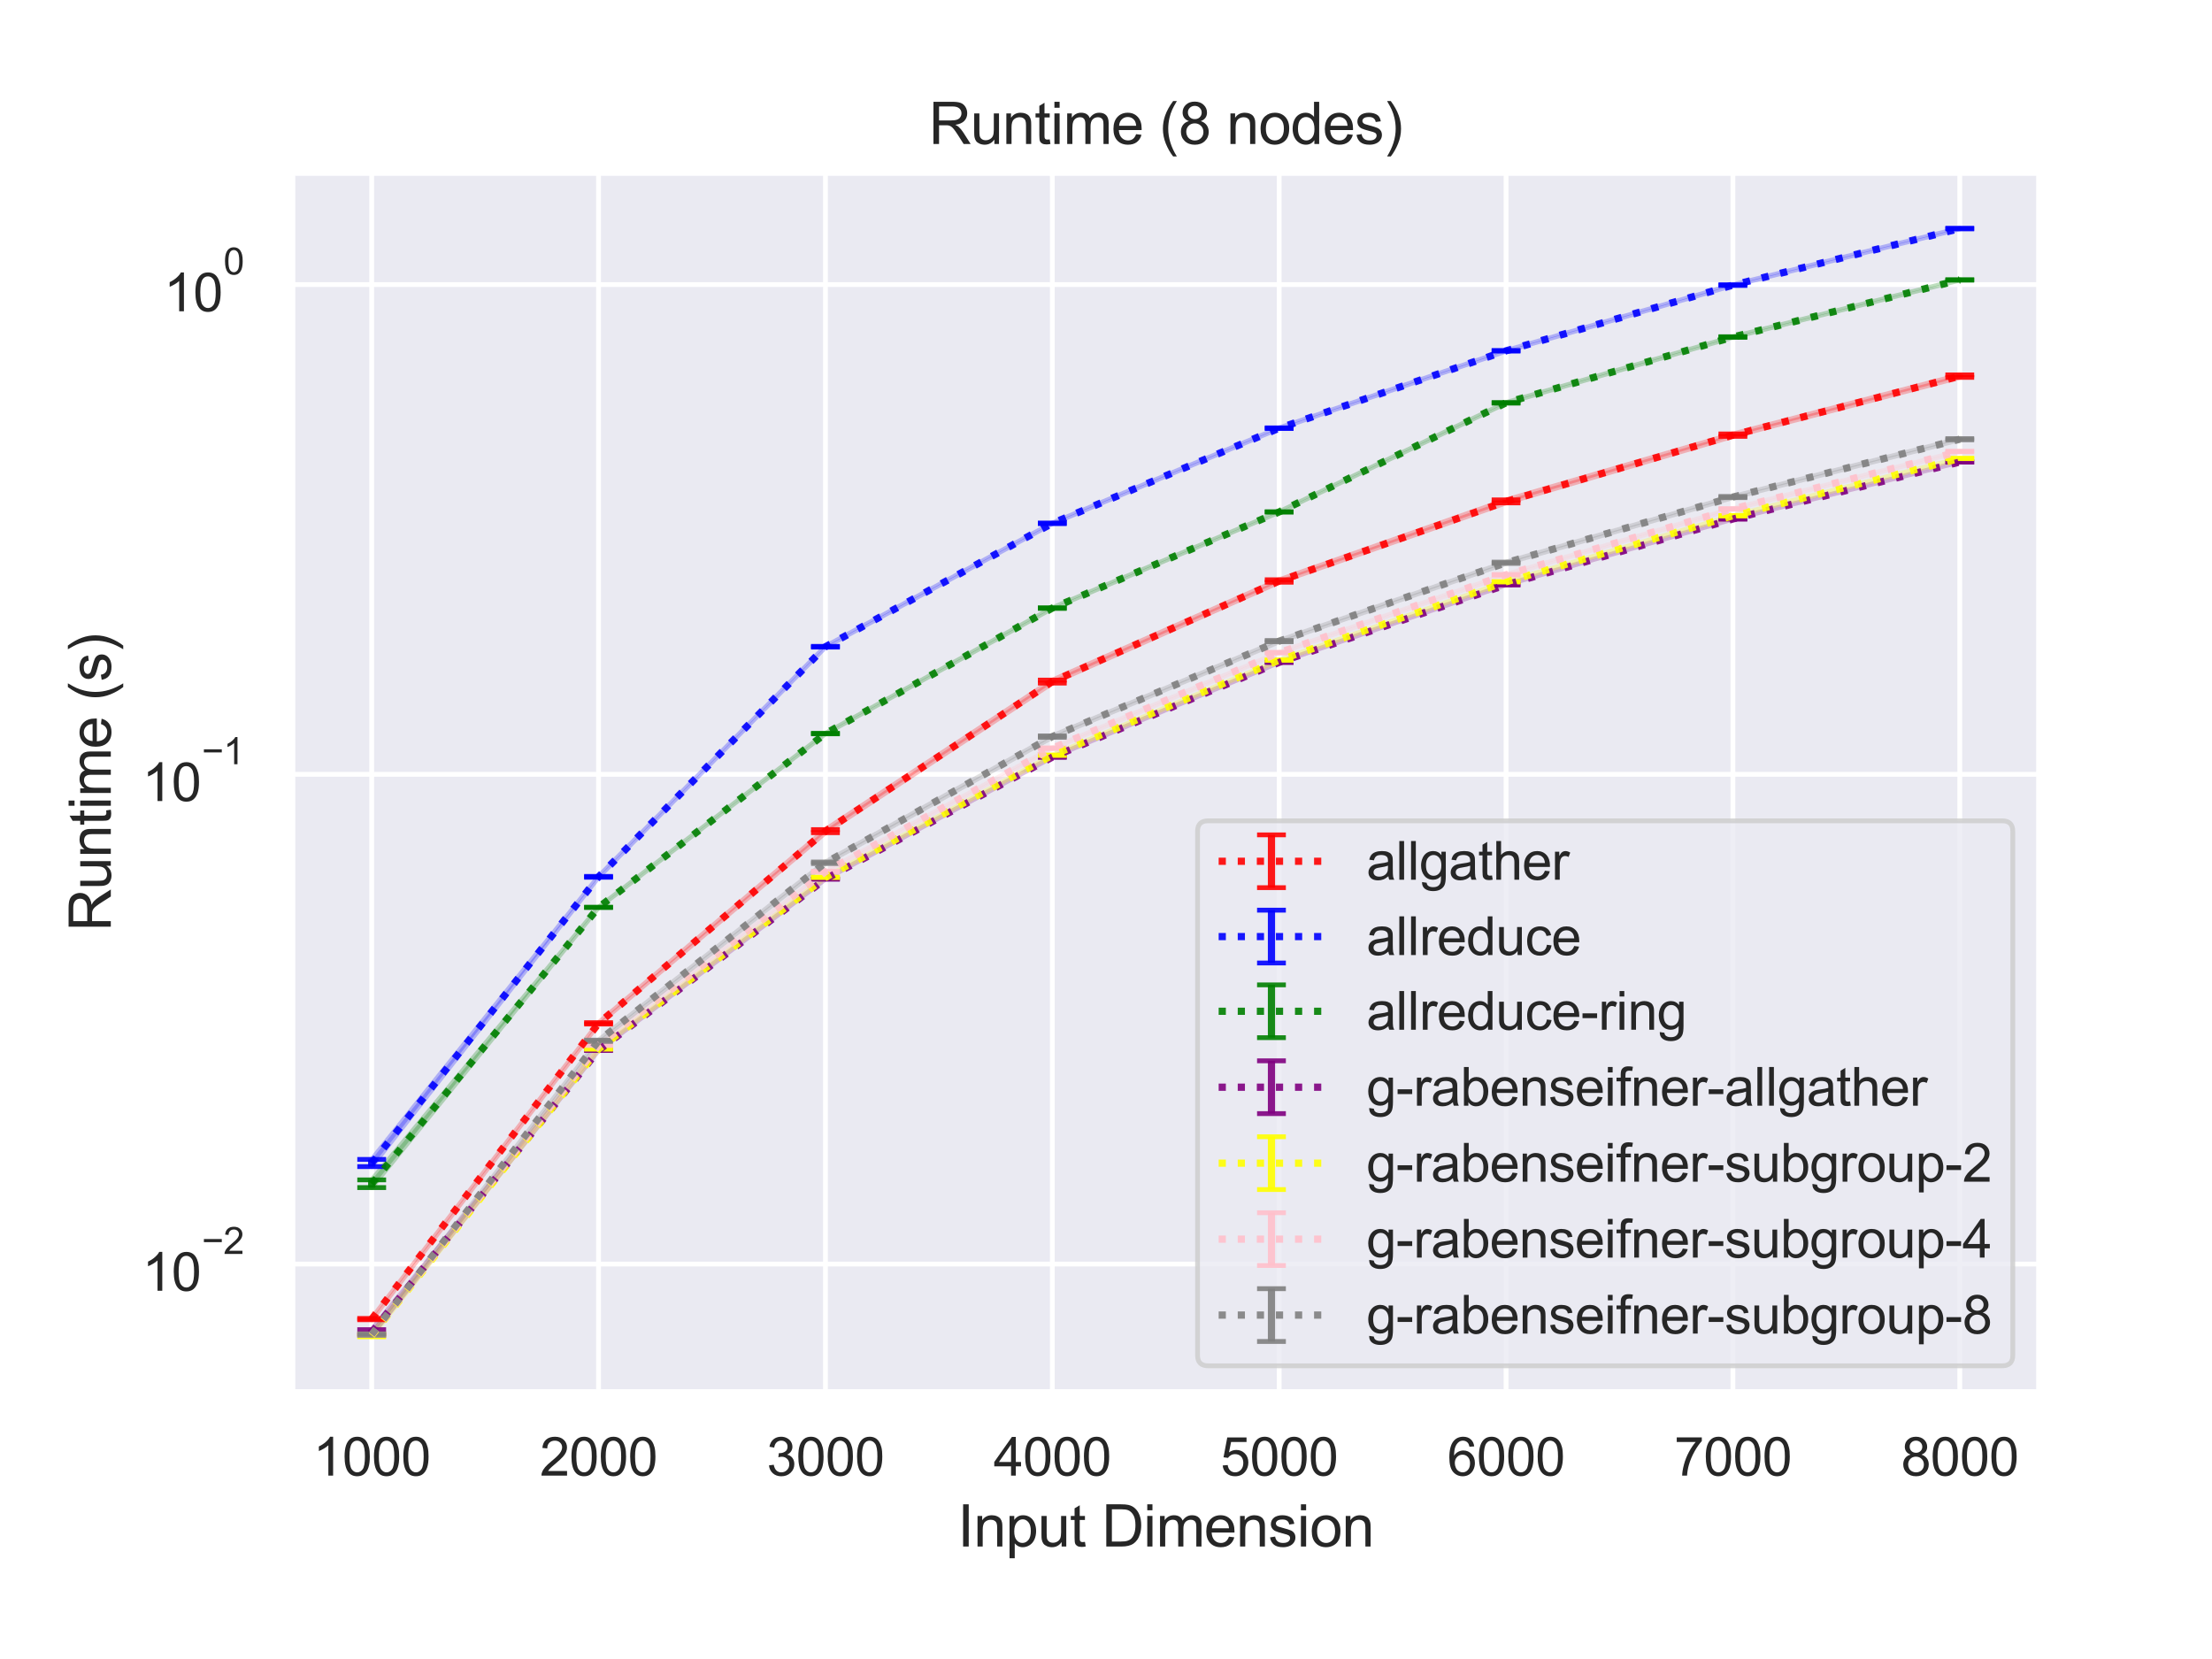 <?xml version="1.0" encoding="utf-8" standalone="no"?>
<!DOCTYPE svg PUBLIC "-//W3C//DTD SVG 1.1//EN"
  "http://www.w3.org/Graphics/SVG/1.1/DTD/svg11.dtd">
<svg height="345.6pt" version="1.1" viewBox="0 0 460.8 345.6" width="460.8pt" xmlns="http://www.w3.org/2000/svg" xmlns:xlink="http://www.w3.org/1999/xlink">
 <defs>
  <style type="text/css">*{stroke-linecap:butt;stroke-linejoin:round;}</style>
 </defs>
 <g id="figure_1">
  <g id="patch_1">
   <path d="M 0 345.6 
L 460.8 345.6 
L 460.8 0 
L 0 0 
z
" style="fill:#ffffff;"/>
  </g>
  <g id="axes_1">
   <g id="patch_2">
    <path d="M 60.89 290.02 
L 424.8 290.02 
L 424.8 36 
L 60.89 36 
z
" style="fill:#eaeaf2;"/>
   </g>
   <g id="matplotlib.axis_1">
    <g id="xtick_1">
     <g id="line2d_1">
      <path clip-path="url(#p54b3622fb6)" d="M 77.431 290.02 
L 77.431 36 
" style="fill:none;stroke:#ffffff;stroke-linecap:round;"/>
     </g>
     <g id="text_1">
      <!-- 1000 -->
      <g style="fill:#262626;" transform="translate(65.197 307.394)scale(0.11 -0.11)">
       <defs>
        <path d="M 2384 0 
L 1822 0 
L 1822 3584 
Q 1619 3391 1289 3197 
Q 959 3003 697 2906 
L 697 3450 
Q 1169 3672 1522 3987 
Q 1875 4303 2022 4600 
L 2384 4600 
L 2384 0 
z
" id="ArialMT-31" transform="scale(0.016)"/>
        <path d="M 266 2259 
Q 266 3072 433 3567 
Q 600 4063 929 4331 
Q 1259 4600 1759 4600 
Q 2128 4600 2406 4451 
Q 2684 4303 2865 4023 
Q 3047 3744 3150 3342 
Q 3253 2941 3253 2259 
Q 3253 1453 3087 958 
Q 2922 463 2592 192 
Q 2263 -78 1759 -78 
Q 1097 -78 719 397 
Q 266 969 266 2259 
z
M 844 2259 
Q 844 1131 1108 757 
Q 1372 384 1759 384 
Q 2147 384 2411 759 
Q 2675 1134 2675 2259 
Q 2675 3391 2411 3762 
Q 2147 4134 1753 4134 
Q 1366 4134 1134 3806 
Q 844 3388 844 2259 
z
" id="ArialMT-30" transform="scale(0.016)"/>
       </defs>
       <use xlink:href="#ArialMT-31"/>
       <use x="55.615" xlink:href="#ArialMT-30"/>
       <use x="111.23" xlink:href="#ArialMT-30"/>
       <use x="166.846" xlink:href="#ArialMT-30"/>
      </g>
     </g>
    </g>
    <g id="xtick_2">
     <g id="line2d_2">
      <path clip-path="url(#p54b3622fb6)" d="M 124.692 290.02 
L 124.692 36 
" style="fill:none;stroke:#ffffff;stroke-linecap:round;"/>
     </g>
     <g id="text_2">
      <!-- 2000 -->
      <g style="fill:#262626;" transform="translate(112.458 307.394)scale(0.11 -0.11)">
       <defs>
        <path d="M 3222 541 
L 3222 0 
L 194 0 
Q 188 203 259 391 
Q 375 700 629 1000 
Q 884 1300 1366 1694 
Q 2113 2306 2375 2664 
Q 2638 3022 2638 3341 
Q 2638 3675 2398 3904 
Q 2159 4134 1775 4134 
Q 1369 4134 1125 3890 
Q 881 3647 878 3216 
L 300 3275 
Q 359 3922 746 4261 
Q 1134 4600 1788 4600 
Q 2447 4600 2831 4234 
Q 3216 3869 3216 3328 
Q 3216 3053 3103 2787 
Q 2991 2522 2730 2228 
Q 2469 1934 1863 1422 
Q 1356 997 1212 845 
Q 1069 694 975 541 
L 3222 541 
z
" id="ArialMT-32" transform="scale(0.016)"/>
       </defs>
       <use xlink:href="#ArialMT-32"/>
       <use x="55.615" xlink:href="#ArialMT-30"/>
       <use x="111.23" xlink:href="#ArialMT-30"/>
       <use x="166.846" xlink:href="#ArialMT-30"/>
      </g>
     </g>
    </g>
    <g id="xtick_3">
     <g id="line2d_3">
      <path clip-path="url(#p54b3622fb6)" d="M 171.953 290.02 
L 171.953 36 
" style="fill:none;stroke:#ffffff;stroke-linecap:round;"/>
     </g>
     <g id="text_3">
      <!-- 3000 -->
      <g style="fill:#262626;" transform="translate(159.719 307.394)scale(0.11 -0.11)">
       <defs>
        <path d="M 269 1209 
L 831 1284 
Q 928 806 1161 595 
Q 1394 384 1728 384 
Q 2125 384 2398 659 
Q 2672 934 2672 1341 
Q 2672 1728 2419 1979 
Q 2166 2231 1775 2231 
Q 1616 2231 1378 2169 
L 1441 2663 
Q 1497 2656 1531 2656 
Q 1891 2656 2178 2843 
Q 2466 3031 2466 3422 
Q 2466 3731 2256 3934 
Q 2047 4138 1716 4138 
Q 1388 4138 1169 3931 
Q 950 3725 888 3313 
L 325 3413 
Q 428 3978 793 4289 
Q 1159 4600 1703 4600 
Q 2078 4600 2393 4439 
Q 2709 4278 2876 4000 
Q 3044 3722 3044 3409 
Q 3044 3113 2884 2869 
Q 2725 2625 2413 2481 
Q 2819 2388 3044 2092 
Q 3269 1797 3269 1353 
Q 3269 753 2831 336 
Q 2394 -81 1725 -81 
Q 1122 -81 723 278 
Q 325 638 269 1209 
z
" id="ArialMT-33" transform="scale(0.016)"/>
       </defs>
       <use xlink:href="#ArialMT-33"/>
       <use x="55.615" xlink:href="#ArialMT-30"/>
       <use x="111.23" xlink:href="#ArialMT-30"/>
       <use x="166.846" xlink:href="#ArialMT-30"/>
      </g>
     </g>
    </g>
    <g id="xtick_4">
     <g id="line2d_4">
      <path clip-path="url(#p54b3622fb6)" d="M 219.214 290.02 
L 219.214 36 
" style="fill:none;stroke:#ffffff;stroke-linecap:round;"/>
     </g>
     <g id="text_4">
      <!-- 4000 -->
      <g style="fill:#262626;" transform="translate(206.98 307.394)scale(0.11 -0.11)">
       <defs>
        <path d="M 2069 0 
L 2069 1097 
L 81 1097 
L 81 1613 
L 2172 4581 
L 2631 4581 
L 2631 1613 
L 3250 1613 
L 3250 1097 
L 2631 1097 
L 2631 0 
L 2069 0 
z
M 2069 1613 
L 2069 3678 
L 634 1613 
L 2069 1613 
z
" id="ArialMT-34" transform="scale(0.016)"/>
       </defs>
       <use xlink:href="#ArialMT-34"/>
       <use x="55.615" xlink:href="#ArialMT-30"/>
       <use x="111.23" xlink:href="#ArialMT-30"/>
       <use x="166.846" xlink:href="#ArialMT-30"/>
      </g>
     </g>
    </g>
    <g id="xtick_5">
     <g id="line2d_5">
      <path clip-path="url(#p54b3622fb6)" d="M 266.476 290.02 
L 266.476 36 
" style="fill:none;stroke:#ffffff;stroke-linecap:round;"/>
     </g>
     <g id="text_5">
      <!-- 5000 -->
      <g style="fill:#262626;" transform="translate(254.241 307.394)scale(0.11 -0.11)">
       <defs>
        <path d="M 266 1200 
L 856 1250 
Q 922 819 1161 601 
Q 1400 384 1738 384 
Q 2144 384 2425 690 
Q 2706 997 2706 1503 
Q 2706 1984 2436 2262 
Q 2166 2541 1728 2541 
Q 1456 2541 1237 2417 
Q 1019 2294 894 2097 
L 366 2166 
L 809 4519 
L 3088 4519 
L 3088 3981 
L 1259 3981 
L 1013 2750 
Q 1425 3038 1878 3038 
Q 2478 3038 2890 2622 
Q 3303 2206 3303 1553 
Q 3303 931 2941 478 
Q 2500 -78 1738 -78 
Q 1113 -78 717 272 
Q 322 622 266 1200 
z
" id="ArialMT-35" transform="scale(0.016)"/>
       </defs>
       <use xlink:href="#ArialMT-35"/>
       <use x="55.615" xlink:href="#ArialMT-30"/>
       <use x="111.23" xlink:href="#ArialMT-30"/>
       <use x="166.846" xlink:href="#ArialMT-30"/>
      </g>
     </g>
    </g>
    <g id="xtick_6">
     <g id="line2d_6">
      <path clip-path="url(#p54b3622fb6)" d="M 313.737 290.02 
L 313.737 36 
" style="fill:none;stroke:#ffffff;stroke-linecap:round;"/>
     </g>
     <g id="text_6">
      <!-- 6000 -->
      <g style="fill:#262626;" transform="translate(301.502 307.394)scale(0.11 -0.11)">
       <defs>
        <path d="M 3184 3459 
L 2625 3416 
Q 2550 3747 2413 3897 
Q 2184 4138 1850 4138 
Q 1581 4138 1378 3988 
Q 1113 3794 959 3422 
Q 806 3050 800 2363 
Q 1003 2672 1297 2822 
Q 1591 2972 1913 2972 
Q 2475 2972 2870 2558 
Q 3266 2144 3266 1488 
Q 3266 1056 3080 686 
Q 2894 316 2569 119 
Q 2244 -78 1831 -78 
Q 1128 -78 684 439 
Q 241 956 241 2144 
Q 241 3472 731 4075 
Q 1159 4600 1884 4600 
Q 2425 4600 2770 4297 
Q 3116 3994 3184 3459 
z
M 888 1484 
Q 888 1194 1011 928 
Q 1134 663 1356 523 
Q 1578 384 1822 384 
Q 2178 384 2434 671 
Q 2691 959 2691 1453 
Q 2691 1928 2437 2201 
Q 2184 2475 1800 2475 
Q 1419 2475 1153 2201 
Q 888 1928 888 1484 
z
" id="ArialMT-36" transform="scale(0.016)"/>
       </defs>
       <use xlink:href="#ArialMT-36"/>
       <use x="55.615" xlink:href="#ArialMT-30"/>
       <use x="111.23" xlink:href="#ArialMT-30"/>
       <use x="166.846" xlink:href="#ArialMT-30"/>
      </g>
     </g>
    </g>
    <g id="xtick_7">
     <g id="line2d_7">
      <path clip-path="url(#p54b3622fb6)" d="M 360.998 290.02 
L 360.998 36 
" style="fill:none;stroke:#ffffff;stroke-linecap:round;"/>
     </g>
     <g id="text_7">
      <!-- 7000 -->
      <g style="fill:#262626;" transform="translate(348.764 307.394)scale(0.11 -0.11)">
       <defs>
        <path d="M 303 3981 
L 303 4522 
L 3269 4522 
L 3269 4084 
Q 2831 3619 2401 2847 
Q 1972 2075 1738 1259 
Q 1569 684 1522 0 
L 944 0 
Q 953 541 1156 1306 
Q 1359 2072 1739 2783 
Q 2119 3494 2547 3981 
L 303 3981 
z
" id="ArialMT-37" transform="scale(0.016)"/>
       </defs>
       <use xlink:href="#ArialMT-37"/>
       <use x="55.615" xlink:href="#ArialMT-30"/>
       <use x="111.23" xlink:href="#ArialMT-30"/>
       <use x="166.846" xlink:href="#ArialMT-30"/>
      </g>
     </g>
    </g>
    <g id="xtick_8">
     <g id="line2d_8">
      <path clip-path="url(#p54b3622fb6)" d="M 408.259 290.02 
L 408.259 36 
" style="fill:none;stroke:#ffffff;stroke-linecap:round;"/>
     </g>
     <g id="text_8">
      <!-- 8000 -->
      <g style="fill:#262626;" transform="translate(396.025 307.394)scale(0.11 -0.11)">
       <defs>
        <path d="M 1131 2484 
Q 781 2613 612 2850 
Q 444 3088 444 3419 
Q 444 3919 803 4259 
Q 1163 4600 1759 4600 
Q 2359 4600 2725 4251 
Q 3091 3903 3091 3403 
Q 3091 3084 2923 2848 
Q 2756 2613 2416 2484 
Q 2838 2347 3058 2040 
Q 3278 1734 3278 1309 
Q 3278 722 2862 322 
Q 2447 -78 1769 -78 
Q 1091 -78 675 323 
Q 259 725 259 1325 
Q 259 1772 486 2073 
Q 713 2375 1131 2484 
z
M 1019 3438 
Q 1019 3113 1228 2906 
Q 1438 2700 1772 2700 
Q 2097 2700 2305 2904 
Q 2513 3109 2513 3406 
Q 2513 3716 2298 3927 
Q 2084 4138 1766 4138 
Q 1444 4138 1231 3931 
Q 1019 3725 1019 3438 
z
M 838 1322 
Q 838 1081 952 856 
Q 1066 631 1291 507 
Q 1516 384 1775 384 
Q 2178 384 2440 643 
Q 2703 903 2703 1303 
Q 2703 1709 2433 1975 
Q 2163 2241 1756 2241 
Q 1359 2241 1098 1978 
Q 838 1716 838 1322 
z
" id="ArialMT-38" transform="scale(0.016)"/>
       </defs>
       <use xlink:href="#ArialMT-38"/>
       <use x="55.615" xlink:href="#ArialMT-30"/>
       <use x="111.23" xlink:href="#ArialMT-30"/>
       <use x="166.846" xlink:href="#ArialMT-30"/>
      </g>
     </g>
    </g>
    <g id="text_9">
     <!-- Input Dimension -->
     <g style="fill:#262626;" transform="translate(199.491 322.169)scale(0.12 -0.12)">
      <defs>
       <path d="M 597 0 
L 597 4581 
L 1203 4581 
L 1203 0 
L 597 0 
z
" id="ArialMT-49" transform="scale(0.016)"/>
       <path d="M 422 0 
L 422 3319 
L 928 3319 
L 928 2847 
Q 1294 3394 1984 3394 
Q 2284 3394 2536 3286 
Q 2788 3178 2913 3003 
Q 3038 2828 3088 2588 
Q 3119 2431 3119 2041 
L 3119 0 
L 2556 0 
L 2556 2019 
Q 2556 2363 2490 2533 
Q 2425 2703 2258 2804 
Q 2091 2906 1866 2906 
Q 1506 2906 1245 2678 
Q 984 2450 984 1813 
L 984 0 
L 422 0 
z
" id="ArialMT-6e" transform="scale(0.016)"/>
       <path d="M 422 -1272 
L 422 3319 
L 934 3319 
L 934 2888 
Q 1116 3141 1344 3267 
Q 1572 3394 1897 3394 
Q 2322 3394 2647 3175 
Q 2972 2956 3137 2557 
Q 3303 2159 3303 1684 
Q 3303 1175 3120 767 
Q 2938 359 2589 142 
Q 2241 -75 1856 -75 
Q 1575 -75 1351 44 
Q 1128 163 984 344 
L 984 -1272 
L 422 -1272 
z
M 931 1641 
Q 931 1000 1190 694 
Q 1450 388 1819 388 
Q 2194 388 2461 705 
Q 2728 1022 2728 1688 
Q 2728 2322 2467 2637 
Q 2206 2953 1844 2953 
Q 1484 2953 1207 2617 
Q 931 2281 931 1641 
z
" id="ArialMT-70" transform="scale(0.016)"/>
       <path d="M 2597 0 
L 2597 488 
Q 2209 -75 1544 -75 
Q 1250 -75 995 37 
Q 741 150 617 320 
Q 494 491 444 738 
Q 409 903 409 1263 
L 409 3319 
L 972 3319 
L 972 1478 
Q 972 1038 1006 884 
Q 1059 663 1231 536 
Q 1403 409 1656 409 
Q 1909 409 2131 539 
Q 2353 669 2445 892 
Q 2538 1116 2538 1541 
L 2538 3319 
L 3100 3319 
L 3100 0 
L 2597 0 
z
" id="ArialMT-75" transform="scale(0.016)"/>
       <path d="M 1650 503 
L 1731 6 
Q 1494 -44 1306 -44 
Q 1000 -44 831 53 
Q 663 150 594 308 
Q 525 466 525 972 
L 525 2881 
L 113 2881 
L 113 3319 
L 525 3319 
L 525 4141 
L 1084 4478 
L 1084 3319 
L 1650 3319 
L 1650 2881 
L 1084 2881 
L 1084 941 
Q 1084 700 1114 631 
Q 1144 563 1211 522 
Q 1278 481 1403 481 
Q 1497 481 1650 503 
z
" id="ArialMT-74" transform="scale(0.016)"/>
       <path id="ArialMT-20" transform="scale(0.016)"/>
       <path d="M 494 0 
L 494 4581 
L 2072 4581 
Q 2606 4581 2888 4516 
Q 3281 4425 3559 4188 
Q 3922 3881 4101 3404 
Q 4281 2928 4281 2316 
Q 4281 1794 4159 1391 
Q 4038 988 3847 723 
Q 3656 459 3429 307 
Q 3203 156 2883 78 
Q 2563 0 2147 0 
L 494 0 
z
M 1100 541 
L 2078 541 
Q 2531 541 2789 625 
Q 3047 709 3200 863 
Q 3416 1078 3536 1442 
Q 3656 1806 3656 2325 
Q 3656 3044 3420 3430 
Q 3184 3816 2847 3947 
Q 2603 4041 2063 4041 
L 1100 4041 
L 1100 541 
z
" id="ArialMT-44" transform="scale(0.016)"/>
       <path d="M 425 3934 
L 425 4581 
L 988 4581 
L 988 3934 
L 425 3934 
z
M 425 0 
L 425 3319 
L 988 3319 
L 988 0 
L 425 0 
z
" id="ArialMT-69" transform="scale(0.016)"/>
       <path d="M 422 0 
L 422 3319 
L 925 3319 
L 925 2853 
Q 1081 3097 1340 3245 
Q 1600 3394 1931 3394 
Q 2300 3394 2536 3241 
Q 2772 3088 2869 2813 
Q 3263 3394 3894 3394 
Q 4388 3394 4653 3120 
Q 4919 2847 4919 2278 
L 4919 0 
L 4359 0 
L 4359 2091 
Q 4359 2428 4304 2576 
Q 4250 2725 4106 2815 
Q 3963 2906 3769 2906 
Q 3419 2906 3187 2673 
Q 2956 2441 2956 1928 
L 2956 0 
L 2394 0 
L 2394 2156 
Q 2394 2531 2256 2718 
Q 2119 2906 1806 2906 
Q 1569 2906 1367 2781 
Q 1166 2656 1075 2415 
Q 984 2175 984 1722 
L 984 0 
L 422 0 
z
" id="ArialMT-6d" transform="scale(0.016)"/>
       <path d="M 2694 1069 
L 3275 997 
Q 3138 488 2766 206 
Q 2394 -75 1816 -75 
Q 1088 -75 661 373 
Q 234 822 234 1631 
Q 234 2469 665 2931 
Q 1097 3394 1784 3394 
Q 2450 3394 2872 2941 
Q 3294 2488 3294 1666 
Q 3294 1616 3291 1516 
L 816 1516 
Q 847 969 1125 678 
Q 1403 388 1819 388 
Q 2128 388 2347 550 
Q 2566 713 2694 1069 
z
M 847 1978 
L 2700 1978 
Q 2663 2397 2488 2606 
Q 2219 2931 1791 2931 
Q 1403 2931 1139 2672 
Q 875 2413 847 1978 
z
" id="ArialMT-65" transform="scale(0.016)"/>
       <path d="M 197 991 
L 753 1078 
Q 800 744 1014 566 
Q 1228 388 1613 388 
Q 2000 388 2187 545 
Q 2375 703 2375 916 
Q 2375 1106 2209 1216 
Q 2094 1291 1634 1406 
Q 1016 1563 777 1677 
Q 538 1791 414 1992 
Q 291 2194 291 2438 
Q 291 2659 392 2848 
Q 494 3038 669 3163 
Q 800 3259 1026 3326 
Q 1253 3394 1513 3394 
Q 1903 3394 2198 3281 
Q 2494 3169 2634 2976 
Q 2775 2784 2828 2463 
L 2278 2388 
Q 2241 2644 2061 2787 
Q 1881 2931 1553 2931 
Q 1166 2931 1000 2803 
Q 834 2675 834 2503 
Q 834 2394 903 2306 
Q 972 2216 1119 2156 
Q 1203 2125 1616 2013 
Q 2213 1853 2448 1751 
Q 2684 1650 2818 1456 
Q 2953 1263 2953 975 
Q 2953 694 2789 445 
Q 2625 197 2315 61 
Q 2006 -75 1616 -75 
Q 969 -75 630 194 
Q 291 463 197 991 
z
" id="ArialMT-73" transform="scale(0.016)"/>
       <path d="M 213 1659 
Q 213 2581 725 3025 
Q 1153 3394 1769 3394 
Q 2453 3394 2887 2945 
Q 3322 2497 3322 1706 
Q 3322 1066 3130 698 
Q 2938 331 2570 128 
Q 2203 -75 1769 -75 
Q 1072 -75 642 372 
Q 213 819 213 1659 
z
M 791 1659 
Q 791 1022 1069 705 
Q 1347 388 1769 388 
Q 2188 388 2466 706 
Q 2744 1025 2744 1678 
Q 2744 2294 2464 2611 
Q 2184 2928 1769 2928 
Q 1347 2928 1069 2612 
Q 791 2297 791 1659 
z
" id="ArialMT-6f" transform="scale(0.016)"/>
      </defs>
      <use xlink:href="#ArialMT-49"/>
      <use x="27.783" xlink:href="#ArialMT-6e"/>
      <use x="83.398" xlink:href="#ArialMT-70"/>
      <use x="139.014" xlink:href="#ArialMT-75"/>
      <use x="194.629" xlink:href="#ArialMT-74"/>
      <use x="222.412" xlink:href="#ArialMT-20"/>
      <use x="250.195" xlink:href="#ArialMT-44"/>
      <use x="322.412" xlink:href="#ArialMT-69"/>
      <use x="344.629" xlink:href="#ArialMT-6d"/>
      <use x="427.93" xlink:href="#ArialMT-65"/>
      <use x="483.545" xlink:href="#ArialMT-6e"/>
      <use x="539.16" xlink:href="#ArialMT-73"/>
      <use x="589.16" xlink:href="#ArialMT-69"/>
      <use x="611.377" xlink:href="#ArialMT-6f"/>
      <use x="666.992" xlink:href="#ArialMT-6e"/>
     </g>
    </g>
   </g>
   <g id="matplotlib.axis_2">
    <g id="ytick_1">
     <g id="line2d_9">
      <path clip-path="url(#p54b3622fb6)" d="M 60.89 263.326 
L 424.8 263.326 
" style="fill:none;stroke:#ffffff;stroke-linecap:round;"/>
     </g>
     <g id="text_10">
      <!-- $\mathdefault{10^{-2}}$ -->
      <g style="fill:#262626;" transform="translate(29.61 268.998)scale(0.11 -0.11)">
       <defs>
        <path d="M 3381 1997 
L 356 1997 
L 356 2522 
L 3381 2522 
L 3381 1997 
z
" id="ArialMT-2212" transform="scale(0.016)"/>
       </defs>
       <use transform="translate(0 0.994)" xlink:href="#ArialMT-31"/>
       <use transform="translate(55.615 0.994)" xlink:href="#ArialMT-30"/>
       <use transform="translate(112.973 70.688)scale(0.7)" xlink:href="#ArialMT-2212"/>
       <use transform="translate(153.852 70.688)scale(0.7)" xlink:href="#ArialMT-32"/>
      </g>
     </g>
    </g>
    <g id="ytick_2">
     <g id="line2d_10">
      <path clip-path="url(#p54b3622fb6)" d="M 60.89 161.306 
L 424.8 161.306 
" style="fill:none;stroke:#ffffff;stroke-linecap:round;"/>
     </g>
     <g id="text_11">
      <!-- $\mathdefault{10^{-1}}$ -->
      <g style="fill:#262626;" transform="translate(29.61 166.978)scale(0.11 -0.11)">
       <use transform="translate(0 0.994)" xlink:href="#ArialMT-31"/>
       <use transform="translate(55.615 0.994)" xlink:href="#ArialMT-30"/>
       <use transform="translate(112.973 70.688)scale(0.7)" xlink:href="#ArialMT-2212"/>
       <use transform="translate(153.852 70.688)scale(0.7)" xlink:href="#ArialMT-31"/>
      </g>
     </g>
    </g>
    <g id="ytick_3">
     <g id="line2d_11">
      <path clip-path="url(#p54b3622fb6)" d="M 60.89 59.286 
L 424.8 59.286 
" style="fill:none;stroke:#ffffff;stroke-linecap:round;"/>
     </g>
     <g id="text_12">
      <!-- $\mathdefault{10^{0}}$ -->
      <g style="fill:#262626;" transform="translate(34.12 64.958)scale(0.11 -0.11)">
       <use transform="translate(0 0.994)" xlink:href="#ArialMT-31"/>
       <use transform="translate(55.615 0.994)" xlink:href="#ArialMT-30"/>
       <use transform="translate(112.973 70.688)scale(0.7)" xlink:href="#ArialMT-30"/>
      </g>
     </g>
    </g>
    <g id="ytick_4"/>
    <g id="ytick_5"/>
    <g id="ytick_6"/>
    <g id="ytick_7"/>
    <g id="ytick_8"/>
    <g id="ytick_9"/>
    <g id="ytick_10"/>
    <g id="ytick_11"/>
    <g id="ytick_12"/>
    <g id="ytick_13"/>
    <g id="ytick_14"/>
    <g id="ytick_15"/>
    <g id="ytick_16"/>
    <g id="ytick_17"/>
    <g id="ytick_18"/>
    <g id="ytick_19"/>
    <g id="ytick_20"/>
    <g id="ytick_21"/>
    <g id="ytick_22"/>
    <g id="ytick_23"/>
    <g id="text_13">
     <!-- Runtime (s) -->
     <g style="fill:#262626;" transform="translate(23.084 194.013)rotate(-90)scale(0.12 -0.12)">
      <defs>
       <path d="M 503 0 
L 503 4581 
L 2534 4581 
Q 3147 4581 3465 4457 
Q 3784 4334 3975 4021 
Q 4166 3709 4166 3331 
Q 4166 2844 3850 2509 
Q 3534 2175 2875 2084 
Q 3116 1969 3241 1856 
Q 3506 1613 3744 1247 
L 4541 0 
L 3778 0 
L 3172 953 
Q 2906 1366 2734 1584 
Q 2563 1803 2427 1890 
Q 2291 1978 2150 2013 
Q 2047 2034 1813 2034 
L 1109 2034 
L 1109 0 
L 503 0 
z
M 1109 2559 
L 2413 2559 
Q 2828 2559 3062 2645 
Q 3297 2731 3419 2920 
Q 3541 3109 3541 3331 
Q 3541 3656 3305 3865 
Q 3069 4075 2559 4075 
L 1109 4075 
L 1109 2559 
z
" id="ArialMT-52" transform="scale(0.016)"/>
       <path d="M 1497 -1347 
Q 1031 -759 709 28 
Q 388 816 388 1659 
Q 388 2403 628 3084 
Q 909 3875 1497 4659 
L 1900 4659 
Q 1522 4009 1400 3731 
Q 1209 3300 1100 2831 
Q 966 2247 966 1656 
Q 966 153 1900 -1347 
L 1497 -1347 
z
" id="ArialMT-28" transform="scale(0.016)"/>
       <path d="M 791 -1347 
L 388 -1347 
Q 1322 153 1322 1656 
Q 1322 2244 1188 2822 
Q 1081 3291 891 3722 
Q 769 4003 388 4659 
L 791 4659 
Q 1378 3875 1659 3084 
Q 1900 2403 1900 1659 
Q 1900 816 1576 28 
Q 1253 -759 791 -1347 
z
" id="ArialMT-29" transform="scale(0.016)"/>
      </defs>
      <use xlink:href="#ArialMT-52"/>
      <use x="72.217" xlink:href="#ArialMT-75"/>
      <use x="127.832" xlink:href="#ArialMT-6e"/>
      <use x="183.447" xlink:href="#ArialMT-74"/>
      <use x="211.23" xlink:href="#ArialMT-69"/>
      <use x="233.447" xlink:href="#ArialMT-6d"/>
      <use x="316.748" xlink:href="#ArialMT-65"/>
      <use x="372.363" xlink:href="#ArialMT-20"/>
      <use x="400.146" xlink:href="#ArialMT-28"/>
      <use x="433.447" xlink:href="#ArialMT-73"/>
      <use x="483.447" xlink:href="#ArialMT-29"/>
     </g>
    </g>
   </g>
   <g id="PolyCollection_1">
    <defs>
     <path d="M 77.431 -70.946 
L 77.431 -70.671 
L 124.692 -132.271 
L 171.953 -172.142 
L 219.214 -203.297 
L 266.476 -224.317 
L 313.737 -240.841 
L 360.998 -254.696 
L 408.259 -266.99 
L 408.259 -267.504 
L 408.259 -267.504 
L 360.998 -255.199 
L 313.737 -241.458 
L 266.476 -224.82 
L 219.214 -203.919 
L 171.953 -172.779 
L 124.692 -132.559 
L 77.431 -70.946 
z
" id="m9072e0c603" style="stroke:#ff0000;stroke-opacity:0.25;"/>
    </defs>
    <g clip-path="url(#p54b3622fb6)">
     <use style="fill:#ff0000;fill-opacity:0.25;stroke:#ff0000;stroke-opacity:0.25;" x="0" xlink:href="#m9072e0c603" y="345.6"/>
    </g>
   </g>
   <g id="PolyCollection_2">
    <defs>
     <path d="M 77.431 -104.071 
L 77.431 -102.571 
L 124.692 -162.854 
L 171.953 -210.794 
L 219.214 -236.515 
L 266.476 -256.336 
L 313.737 -272.453 
L 360.998 -286.14 
L 408.259 -297.922 
L 408.259 -298.054 
L 408.259 -298.054 
L 360.998 -286.276 
L 313.737 -272.586 
L 266.476 -256.469 
L 219.214 -236.651 
L 171.953 -210.953 
L 124.692 -163.026 
L 77.431 -104.071 
z
" id="m141198aef8" style="stroke:#0000ff;stroke-opacity:0.25;"/>
    </defs>
    <g clip-path="url(#p54b3622fb6)">
     <use style="fill:#0000ff;fill-opacity:0.25;stroke:#0000ff;stroke-opacity:0.25;" x="0" xlink:href="#m141198aef8" y="345.6"/>
    </g>
   </g>
   <g id="PolyCollection_3">
    <defs>
     <path d="M 77.431 -99.808 
L 77.431 -98.207 
L 124.692 -156.543 
L 171.953 -192.736 
L 219.214 -218.863 
L 266.476 -238.908 
L 313.737 -261.626 
L 360.998 -275.332 
L 408.259 -287.242 
L 408.259 -287.338 
L 408.259 -287.338 
L 360.998 -275.446 
L 313.737 -261.744 
L 266.476 -238.999 
L 219.214 -218.984 
L 171.953 -192.833 
L 124.692 -156.616 
L 77.431 -99.808 
z
" id="md9fe89f3b7" style="stroke:#008000;stroke-opacity:0.25;"/>
    </defs>
    <g clip-path="url(#p54b3622fb6)">
     <use style="fill:#008000;fill-opacity:0.25;stroke:#008000;stroke-opacity:0.25;" x="0" xlink:href="#md9fe89f3b7" y="345.6"/>
    </g>
   </g>
   <g id="PolyCollection_4">
    <defs>
     <path d="M 77.431 -68.61 
L 77.431 -67.527 
L 124.692 -126.787 
L 171.953 -162.455 
L 219.214 -187.858 
L 266.476 -207.602 
L 313.737 -223.761 
L 360.998 -237.461 
L 408.259 -249.334 
L 408.259 -249.37 
L 408.259 -249.37 
L 360.998 -237.495 
L 313.737 -223.797 
L 266.476 -207.636 
L 219.214 -187.89 
L 171.953 -162.489 
L 124.692 -126.82 
L 77.431 -68.61 
z
" id="mdff4b2f259" style="stroke:#800080;stroke-opacity:0.25;"/>
    </defs>
    <g clip-path="url(#p54b3622fb6)">
     <use style="fill:#800080;fill-opacity:0.25;stroke:#800080;stroke-opacity:0.25;" x="0" xlink:href="#mdff4b2f259" y="345.6"/>
    </g>
   </g>
   <g id="PolyCollection_5">
    <defs>
     <path d="M 77.431 -67.646 
L 77.431 -67.126 
L 124.692 -127.045 
L 171.953 -162.796 
L 219.214 -188.239 
L 266.476 -208.041 
L 313.737 -224.363 
L 360.998 -238.117 
L 408.259 -250.059 
L 408.259 -250.128 
L 408.259 -250.128 
L 360.998 -238.189 
L 313.737 -224.431 
L 266.476 -208.112 
L 219.214 -188.311 
L 171.953 -162.864 
L 124.692 -127.11 
L 77.431 -67.646 
z
" id="mdcc869b570" style="stroke:#ffff00;stroke-opacity:0.25;"/>
    </defs>
    <g clip-path="url(#p54b3622fb6)">
     <use style="fill:#ffff00;fill-opacity:0.25;stroke:#ffff00;stroke-opacity:0.25;" x="0" xlink:href="#mdcc869b570" y="345.6"/>
    </g>
   </g>
   <g id="PolyCollection_6">
    <defs>
     <path d="M 77.431 -67.565 
L 77.431 -67.457 
L 124.692 -127.801 
L 171.953 -163.938 
L 219.214 -189.655 
L 266.476 -209.576 
L 313.737 -225.796 
L 360.998 -239.524 
L 408.259 -251.477 
L 408.259 -251.605 
L 408.259 -251.605 
L 360.998 -239.65 
L 313.737 -225.935 
L 266.476 -209.716 
L 219.214 -189.809 
L 171.953 -164.092 
L 124.692 -127.928 
L 77.431 -67.565 
z
" id="mfdd3844c39" style="stroke:#ffc0cb;stroke-opacity:0.25;"/>
    </defs>
    <g clip-path="url(#p54b3622fb6)">
     <use style="fill:#ffc0cb;fill-opacity:0.25;stroke:#ffc0cb;stroke-opacity:0.25;" x="0" xlink:href="#mfdd3844c39" y="345.6"/>
    </g>
   </g>
   <g id="PolyCollection_7">
    <defs>
     <path d="M 77.431 -67.735 
L 77.431 -67.446 
L 124.692 -128.654 
L 171.953 -165.708 
L 219.214 -192.013 
L 266.476 -211.913 
L 313.737 -228.238 
L 360.998 -241.938 
L 408.259 -253.975 
L 408.259 -254.224 
L 408.259 -254.224 
L 360.998 -242.178 
L 313.737 -228.503 
L 266.476 -212.174 
L 219.214 -192.301 
L 171.953 -166.032 
L 124.692 -128.922 
L 77.431 -67.735 
z
" id="m8d2d93f928" style="stroke:#808080;stroke-opacity:0.25;"/>
    </defs>
    <g clip-path="url(#p54b3622fb6)">
     <use style="fill:#808080;fill-opacity:0.25;stroke:#808080;stroke-opacity:0.25;" x="0" xlink:href="#m8d2d93f928" y="345.6"/>
    </g>
   </g>
   <g id="LineCollection_1">
    <path clip-path="url(#p54b3622fb6)" d="M 77.431 274.929 
L 77.431 274.654 
" style="fill:none;stroke:#ff0000;stroke-opacity:0.9;stroke-width:1.5;"/>
    <path clip-path="url(#p54b3622fb6)" d="M 124.692 213.329 
L 124.692 213.041 
" style="fill:none;stroke:#ff0000;stroke-opacity:0.9;stroke-width:1.5;"/>
    <path clip-path="url(#p54b3622fb6)" d="M 171.953 173.458 
L 171.953 172.821 
" style="fill:none;stroke:#ff0000;stroke-opacity:0.9;stroke-width:1.5;"/>
    <path clip-path="url(#p54b3622fb6)" d="M 219.214 142.303 
L 219.214 141.681 
" style="fill:none;stroke:#ff0000;stroke-opacity:0.9;stroke-width:1.5;"/>
    <path clip-path="url(#p54b3622fb6)" d="M 266.476 121.283 
L 266.476 120.78 
" style="fill:none;stroke:#ff0000;stroke-opacity:0.9;stroke-width:1.5;"/>
    <path clip-path="url(#p54b3622fb6)" d="M 313.737 104.759 
L 313.737 104.142 
" style="fill:none;stroke:#ff0000;stroke-opacity:0.9;stroke-width:1.5;"/>
    <path clip-path="url(#p54b3622fb6)" d="M 360.998 90.904 
L 360.998 90.401 
" style="fill:none;stroke:#ff0000;stroke-opacity:0.9;stroke-width:1.5;"/>
    <path clip-path="url(#p54b3622fb6)" d="M 408.259 78.61 
L 408.259 78.096 
" style="fill:none;stroke:#ff0000;stroke-opacity:0.9;stroke-width:1.5;"/>
   </g>
   <g id="LineCollection_2">
    <path clip-path="url(#p54b3622fb6)" d="M 77.431 243.029 
L 77.431 241.529 
" style="fill:none;stroke:#0000ff;stroke-opacity:0.9;stroke-width:1.5;"/>
    <path clip-path="url(#p54b3622fb6)" d="M 124.692 182.746 
L 124.692 182.574 
" style="fill:none;stroke:#0000ff;stroke-opacity:0.9;stroke-width:1.5;"/>
    <path clip-path="url(#p54b3622fb6)" d="M 171.953 134.806 
L 171.953 134.647 
" style="fill:none;stroke:#0000ff;stroke-opacity:0.9;stroke-width:1.5;"/>
    <path clip-path="url(#p54b3622fb6)" d="M 219.214 109.085 
L 219.214 108.949 
" style="fill:none;stroke:#0000ff;stroke-opacity:0.9;stroke-width:1.5;"/>
    <path clip-path="url(#p54b3622fb6)" d="M 266.476 89.264 
L 266.476 89.131 
" style="fill:none;stroke:#0000ff;stroke-opacity:0.9;stroke-width:1.5;"/>
    <path clip-path="url(#p54b3622fb6)" d="M 313.737 73.147 
L 313.737 73.014 
" style="fill:none;stroke:#0000ff;stroke-opacity:0.9;stroke-width:1.5;"/>
    <path clip-path="url(#p54b3622fb6)" d="M 360.998 59.46 
L 360.998 59.324 
" style="fill:none;stroke:#0000ff;stroke-opacity:0.9;stroke-width:1.5;"/>
    <path clip-path="url(#p54b3622fb6)" d="M 408.259 47.678 
L 408.259 47.546 
" style="fill:none;stroke:#0000ff;stroke-opacity:0.9;stroke-width:1.5;"/>
   </g>
   <g id="LineCollection_3">
    <path clip-path="url(#p54b3622fb6)" d="M 77.431 247.393 
L 77.431 245.792 
" style="fill:none;stroke:#008000;stroke-opacity:0.9;stroke-width:1.5;"/>
    <path clip-path="url(#p54b3622fb6)" d="M 124.692 189.057 
L 124.692 188.984 
" style="fill:none;stroke:#008000;stroke-opacity:0.9;stroke-width:1.5;"/>
    <path clip-path="url(#p54b3622fb6)" d="M 171.953 152.864 
L 171.953 152.767 
" style="fill:none;stroke:#008000;stroke-opacity:0.9;stroke-width:1.5;"/>
    <path clip-path="url(#p54b3622fb6)" d="M 219.214 126.737 
L 219.214 126.616 
" style="fill:none;stroke:#008000;stroke-opacity:0.9;stroke-width:1.5;"/>
    <path clip-path="url(#p54b3622fb6)" d="M 266.476 106.692 
L 266.476 106.601 
" style="fill:none;stroke:#008000;stroke-opacity:0.9;stroke-width:1.5;"/>
    <path clip-path="url(#p54b3622fb6)" d="M 313.737 83.974 
L 313.737 83.856 
" style="fill:none;stroke:#008000;stroke-opacity:0.9;stroke-width:1.5;"/>
    <path clip-path="url(#p54b3622fb6)" d="M 360.998 70.268 
L 360.998 70.154 
" style="fill:none;stroke:#008000;stroke-opacity:0.9;stroke-width:1.5;"/>
    <path clip-path="url(#p54b3622fb6)" d="M 408.259 58.358 
L 408.259 58.262 
" style="fill:none;stroke:#008000;stroke-opacity:0.9;stroke-width:1.5;"/>
   </g>
   <g id="LineCollection_4">
    <path clip-path="url(#p54b3622fb6)" d="M 77.431 278.073 
L 77.431 276.99 
" style="fill:none;stroke:#800080;stroke-opacity:0.9;stroke-width:1.5;"/>
    <path clip-path="url(#p54b3622fb6)" d="M 124.692 218.813 
L 124.692 218.78 
" style="fill:none;stroke:#800080;stroke-opacity:0.9;stroke-width:1.5;"/>
    <path clip-path="url(#p54b3622fb6)" d="M 171.953 183.145 
L 171.953 183.111 
" style="fill:none;stroke:#800080;stroke-opacity:0.9;stroke-width:1.5;"/>
    <path clip-path="url(#p54b3622fb6)" d="M 219.214 157.742 
L 219.214 157.71 
" style="fill:none;stroke:#800080;stroke-opacity:0.9;stroke-width:1.5;"/>
    <path clip-path="url(#p54b3622fb6)" d="M 266.476 137.998 
L 266.476 137.964 
" style="fill:none;stroke:#800080;stroke-opacity:0.9;stroke-width:1.5;"/>
    <path clip-path="url(#p54b3622fb6)" d="M 313.737 121.839 
L 313.737 121.803 
" style="fill:none;stroke:#800080;stroke-opacity:0.9;stroke-width:1.5;"/>
    <path clip-path="url(#p54b3622fb6)" d="M 360.998 108.139 
L 360.998 108.105 
" style="fill:none;stroke:#800080;stroke-opacity:0.9;stroke-width:1.5;"/>
    <path clip-path="url(#p54b3622fb6)" d="M 408.259 96.266 
L 408.259 96.23 
" style="fill:none;stroke:#800080;stroke-opacity:0.9;stroke-width:1.5;"/>
   </g>
   <g id="LineCollection_5">
    <path clip-path="url(#p54b3622fb6)" d="M 77.431 278.474 
L 77.431 277.954 
" style="fill:none;stroke:#ffff00;stroke-opacity:0.9;stroke-width:1.5;"/>
    <path clip-path="url(#p54b3622fb6)" d="M 124.692 218.555 
L 124.692 218.49 
" style="fill:none;stroke:#ffff00;stroke-opacity:0.9;stroke-width:1.5;"/>
    <path clip-path="url(#p54b3622fb6)" d="M 171.953 182.804 
L 171.953 182.736 
" style="fill:none;stroke:#ffff00;stroke-opacity:0.9;stroke-width:1.5;"/>
    <path clip-path="url(#p54b3622fb6)" d="M 219.214 157.361 
L 219.214 157.289 
" style="fill:none;stroke:#ffff00;stroke-opacity:0.9;stroke-width:1.5;"/>
    <path clip-path="url(#p54b3622fb6)" d="M 266.476 137.559 
L 266.476 137.488 
" style="fill:none;stroke:#ffff00;stroke-opacity:0.9;stroke-width:1.5;"/>
    <path clip-path="url(#p54b3622fb6)" d="M 313.737 121.237 
L 313.737 121.169 
" style="fill:none;stroke:#ffff00;stroke-opacity:0.9;stroke-width:1.5;"/>
    <path clip-path="url(#p54b3622fb6)" d="M 360.998 107.483 
L 360.998 107.411 
" style="fill:none;stroke:#ffff00;stroke-opacity:0.9;stroke-width:1.5;"/>
    <path clip-path="url(#p54b3622fb6)" d="M 408.259 95.541 
L 408.259 95.472 
" style="fill:none;stroke:#ffff00;stroke-opacity:0.9;stroke-width:1.5;"/>
   </g>
   <g id="LineCollection_6">
    <path clip-path="url(#p54b3622fb6)" d="M 77.431 278.143 
L 77.431 278.035 
" style="fill:none;stroke:#ffc0cb;stroke-opacity:0.9;stroke-width:1.5;"/>
    <path clip-path="url(#p54b3622fb6)" d="M 124.692 217.799 
L 124.692 217.672 
" style="fill:none;stroke:#ffc0cb;stroke-opacity:0.9;stroke-width:1.5;"/>
    <path clip-path="url(#p54b3622fb6)" d="M 171.953 181.662 
L 171.953 181.508 
" style="fill:none;stroke:#ffc0cb;stroke-opacity:0.9;stroke-width:1.5;"/>
    <path clip-path="url(#p54b3622fb6)" d="M 219.214 155.945 
L 219.214 155.791 
" style="fill:none;stroke:#ffc0cb;stroke-opacity:0.9;stroke-width:1.5;"/>
    <path clip-path="url(#p54b3622fb6)" d="M 266.476 136.024 
L 266.476 135.884 
" style="fill:none;stroke:#ffc0cb;stroke-opacity:0.9;stroke-width:1.5;"/>
    <path clip-path="url(#p54b3622fb6)" d="M 313.737 119.804 
L 313.737 119.665 
" style="fill:none;stroke:#ffc0cb;stroke-opacity:0.9;stroke-width:1.5;"/>
    <path clip-path="url(#p54b3622fb6)" d="M 360.998 106.076 
L 360.998 105.95 
" style="fill:none;stroke:#ffc0cb;stroke-opacity:0.9;stroke-width:1.5;"/>
    <path clip-path="url(#p54b3622fb6)" d="M 408.259 94.123 
L 408.259 93.995 
" style="fill:none;stroke:#ffc0cb;stroke-opacity:0.9;stroke-width:1.5;"/>
   </g>
   <g id="LineCollection_7">
    <path clip-path="url(#p54b3622fb6)" d="M 77.431 278.154 
L 77.431 277.865 
" style="fill:none;stroke:#808080;stroke-opacity:0.9;stroke-width:1.5;"/>
    <path clip-path="url(#p54b3622fb6)" d="M 124.692 216.946 
L 124.692 216.678 
" style="fill:none;stroke:#808080;stroke-opacity:0.9;stroke-width:1.5;"/>
    <path clip-path="url(#p54b3622fb6)" d="M 171.953 179.892 
L 171.953 179.567 
" style="fill:none;stroke:#808080;stroke-opacity:0.9;stroke-width:1.5;"/>
    <path clip-path="url(#p54b3622fb6)" d="M 219.214 153.587 
L 219.214 153.299 
" style="fill:none;stroke:#808080;stroke-opacity:0.9;stroke-width:1.5;"/>
    <path clip-path="url(#p54b3622fb6)" d="M 266.476 133.687 
L 266.476 133.426 
" style="fill:none;stroke:#808080;stroke-opacity:0.9;stroke-width:1.5;"/>
    <path clip-path="url(#p54b3622fb6)" d="M 313.737 117.362 
L 313.737 117.097 
" style="fill:none;stroke:#808080;stroke-opacity:0.9;stroke-width:1.5;"/>
    <path clip-path="url(#p54b3622fb6)" d="M 360.998 103.662 
L 360.998 103.422 
" style="fill:none;stroke:#808080;stroke-opacity:0.9;stroke-width:1.5;"/>
    <path clip-path="url(#p54b3622fb6)" d="M 408.259 91.625 
L 408.259 91.376 
" style="fill:none;stroke:#808080;stroke-opacity:0.9;stroke-width:1.5;"/>
   </g>
   <g id="line2d_12">
    <defs>
     <path d="M 3 0 
L -3 -0 
" id="mfb6ab9f89e" style="stroke:#ff0000;stroke-opacity:0.9;"/>
    </defs>
    <g clip-path="url(#p54b3622fb6)">
     <use style="fill:#ff0000;fill-opacity:0.9;stroke:#ff0000;stroke-opacity:0.9;" x="77.431" xlink:href="#mfb6ab9f89e" y="274.929"/>
     <use style="fill:#ff0000;fill-opacity:0.9;stroke:#ff0000;stroke-opacity:0.9;" x="124.692" xlink:href="#mfb6ab9f89e" y="213.329"/>
     <use style="fill:#ff0000;fill-opacity:0.9;stroke:#ff0000;stroke-opacity:0.9;" x="171.953" xlink:href="#mfb6ab9f89e" y="173.458"/>
     <use style="fill:#ff0000;fill-opacity:0.9;stroke:#ff0000;stroke-opacity:0.9;" x="219.214" xlink:href="#mfb6ab9f89e" y="142.303"/>
     <use style="fill:#ff0000;fill-opacity:0.9;stroke:#ff0000;stroke-opacity:0.9;" x="266.476" xlink:href="#mfb6ab9f89e" y="121.283"/>
     <use style="fill:#ff0000;fill-opacity:0.9;stroke:#ff0000;stroke-opacity:0.9;" x="313.737" xlink:href="#mfb6ab9f89e" y="104.759"/>
     <use style="fill:#ff0000;fill-opacity:0.9;stroke:#ff0000;stroke-opacity:0.9;" x="360.998" xlink:href="#mfb6ab9f89e" y="90.904"/>
     <use style="fill:#ff0000;fill-opacity:0.9;stroke:#ff0000;stroke-opacity:0.9;" x="408.259" xlink:href="#mfb6ab9f89e" y="78.61"/>
    </g>
   </g>
   <g id="line2d_13">
    <g clip-path="url(#p54b3622fb6)">
     <use style="fill:#ff0000;fill-opacity:0.9;stroke:#ff0000;stroke-opacity:0.9;" x="77.431" xlink:href="#mfb6ab9f89e" y="274.654"/>
     <use style="fill:#ff0000;fill-opacity:0.9;stroke:#ff0000;stroke-opacity:0.9;" x="124.692" xlink:href="#mfb6ab9f89e" y="213.041"/>
     <use style="fill:#ff0000;fill-opacity:0.9;stroke:#ff0000;stroke-opacity:0.9;" x="171.953" xlink:href="#mfb6ab9f89e" y="172.821"/>
     <use style="fill:#ff0000;fill-opacity:0.9;stroke:#ff0000;stroke-opacity:0.9;" x="219.214" xlink:href="#mfb6ab9f89e" y="141.681"/>
     <use style="fill:#ff0000;fill-opacity:0.9;stroke:#ff0000;stroke-opacity:0.9;" x="266.476" xlink:href="#mfb6ab9f89e" y="120.78"/>
     <use style="fill:#ff0000;fill-opacity:0.9;stroke:#ff0000;stroke-opacity:0.9;" x="313.737" xlink:href="#mfb6ab9f89e" y="104.142"/>
     <use style="fill:#ff0000;fill-opacity:0.9;stroke:#ff0000;stroke-opacity:0.9;" x="360.998" xlink:href="#mfb6ab9f89e" y="90.401"/>
     <use style="fill:#ff0000;fill-opacity:0.9;stroke:#ff0000;stroke-opacity:0.9;" x="408.259" xlink:href="#mfb6ab9f89e" y="78.096"/>
    </g>
   </g>
   <g id="line2d_14">
    <defs>
     <path d="M 3 0 
L -3 -0 
" id="m8cc7ed060f" style="stroke:#0000ff;stroke-opacity:0.9;"/>
    </defs>
    <g clip-path="url(#p54b3622fb6)">
     <use style="fill:#0000ff;fill-opacity:0.9;stroke:#0000ff;stroke-opacity:0.9;" x="77.431" xlink:href="#m8cc7ed060f" y="243.029"/>
     <use style="fill:#0000ff;fill-opacity:0.9;stroke:#0000ff;stroke-opacity:0.9;" x="124.692" xlink:href="#m8cc7ed060f" y="182.746"/>
     <use style="fill:#0000ff;fill-opacity:0.9;stroke:#0000ff;stroke-opacity:0.9;" x="171.953" xlink:href="#m8cc7ed060f" y="134.806"/>
     <use style="fill:#0000ff;fill-opacity:0.9;stroke:#0000ff;stroke-opacity:0.9;" x="219.214" xlink:href="#m8cc7ed060f" y="109.085"/>
     <use style="fill:#0000ff;fill-opacity:0.9;stroke:#0000ff;stroke-opacity:0.9;" x="266.476" xlink:href="#m8cc7ed060f" y="89.264"/>
     <use style="fill:#0000ff;fill-opacity:0.9;stroke:#0000ff;stroke-opacity:0.9;" x="313.737" xlink:href="#m8cc7ed060f" y="73.147"/>
     <use style="fill:#0000ff;fill-opacity:0.9;stroke:#0000ff;stroke-opacity:0.9;" x="360.998" xlink:href="#m8cc7ed060f" y="59.46"/>
     <use style="fill:#0000ff;fill-opacity:0.9;stroke:#0000ff;stroke-opacity:0.9;" x="408.259" xlink:href="#m8cc7ed060f" y="47.678"/>
    </g>
   </g>
   <g id="line2d_15">
    <g clip-path="url(#p54b3622fb6)">
     <use style="fill:#0000ff;fill-opacity:0.9;stroke:#0000ff;stroke-opacity:0.9;" x="77.431" xlink:href="#m8cc7ed060f" y="241.529"/>
     <use style="fill:#0000ff;fill-opacity:0.9;stroke:#0000ff;stroke-opacity:0.9;" x="124.692" xlink:href="#m8cc7ed060f" y="182.574"/>
     <use style="fill:#0000ff;fill-opacity:0.9;stroke:#0000ff;stroke-opacity:0.9;" x="171.953" xlink:href="#m8cc7ed060f" y="134.647"/>
     <use style="fill:#0000ff;fill-opacity:0.9;stroke:#0000ff;stroke-opacity:0.9;" x="219.214" xlink:href="#m8cc7ed060f" y="108.949"/>
     <use style="fill:#0000ff;fill-opacity:0.9;stroke:#0000ff;stroke-opacity:0.9;" x="266.476" xlink:href="#m8cc7ed060f" y="89.131"/>
     <use style="fill:#0000ff;fill-opacity:0.9;stroke:#0000ff;stroke-opacity:0.9;" x="313.737" xlink:href="#m8cc7ed060f" y="73.014"/>
     <use style="fill:#0000ff;fill-opacity:0.9;stroke:#0000ff;stroke-opacity:0.9;" x="360.998" xlink:href="#m8cc7ed060f" y="59.324"/>
     <use style="fill:#0000ff;fill-opacity:0.9;stroke:#0000ff;stroke-opacity:0.9;" x="408.259" xlink:href="#m8cc7ed060f" y="47.546"/>
    </g>
   </g>
   <g id="line2d_16">
    <defs>
     <path d="M 3 0 
L -3 -0 
" id="mbe17be8cb9" style="stroke:#008000;stroke-opacity:0.9;"/>
    </defs>
    <g clip-path="url(#p54b3622fb6)">
     <use style="fill:#008000;fill-opacity:0.9;stroke:#008000;stroke-opacity:0.9;" x="77.431" xlink:href="#mbe17be8cb9" y="247.393"/>
     <use style="fill:#008000;fill-opacity:0.9;stroke:#008000;stroke-opacity:0.9;" x="124.692" xlink:href="#mbe17be8cb9" y="189.057"/>
     <use style="fill:#008000;fill-opacity:0.9;stroke:#008000;stroke-opacity:0.9;" x="171.953" xlink:href="#mbe17be8cb9" y="152.864"/>
     <use style="fill:#008000;fill-opacity:0.9;stroke:#008000;stroke-opacity:0.9;" x="219.214" xlink:href="#mbe17be8cb9" y="126.737"/>
     <use style="fill:#008000;fill-opacity:0.9;stroke:#008000;stroke-opacity:0.9;" x="266.476" xlink:href="#mbe17be8cb9" y="106.692"/>
     <use style="fill:#008000;fill-opacity:0.9;stroke:#008000;stroke-opacity:0.9;" x="313.737" xlink:href="#mbe17be8cb9" y="83.974"/>
     <use style="fill:#008000;fill-opacity:0.9;stroke:#008000;stroke-opacity:0.9;" x="360.998" xlink:href="#mbe17be8cb9" y="70.268"/>
     <use style="fill:#008000;fill-opacity:0.9;stroke:#008000;stroke-opacity:0.9;" x="408.259" xlink:href="#mbe17be8cb9" y="58.358"/>
    </g>
   </g>
   <g id="line2d_17">
    <g clip-path="url(#p54b3622fb6)">
     <use style="fill:#008000;fill-opacity:0.9;stroke:#008000;stroke-opacity:0.9;" x="77.431" xlink:href="#mbe17be8cb9" y="245.792"/>
     <use style="fill:#008000;fill-opacity:0.9;stroke:#008000;stroke-opacity:0.9;" x="124.692" xlink:href="#mbe17be8cb9" y="188.984"/>
     <use style="fill:#008000;fill-opacity:0.9;stroke:#008000;stroke-opacity:0.9;" x="171.953" xlink:href="#mbe17be8cb9" y="152.767"/>
     <use style="fill:#008000;fill-opacity:0.9;stroke:#008000;stroke-opacity:0.9;" x="219.214" xlink:href="#mbe17be8cb9" y="126.616"/>
     <use style="fill:#008000;fill-opacity:0.9;stroke:#008000;stroke-opacity:0.9;" x="266.476" xlink:href="#mbe17be8cb9" y="106.601"/>
     <use style="fill:#008000;fill-opacity:0.9;stroke:#008000;stroke-opacity:0.9;" x="313.737" xlink:href="#mbe17be8cb9" y="83.856"/>
     <use style="fill:#008000;fill-opacity:0.9;stroke:#008000;stroke-opacity:0.9;" x="360.998" xlink:href="#mbe17be8cb9" y="70.154"/>
     <use style="fill:#008000;fill-opacity:0.9;stroke:#008000;stroke-opacity:0.9;" x="408.259" xlink:href="#mbe17be8cb9" y="58.262"/>
    </g>
   </g>
   <g id="line2d_18">
    <defs>
     <path d="M 3 0 
L -3 -0 
" id="m277907bc41" style="stroke:#800080;stroke-opacity:0.9;"/>
    </defs>
    <g clip-path="url(#p54b3622fb6)">
     <use style="fill:#800080;fill-opacity:0.9;stroke:#800080;stroke-opacity:0.9;" x="77.431" xlink:href="#m277907bc41" y="278.073"/>
     <use style="fill:#800080;fill-opacity:0.9;stroke:#800080;stroke-opacity:0.9;" x="124.692" xlink:href="#m277907bc41" y="218.813"/>
     <use style="fill:#800080;fill-opacity:0.9;stroke:#800080;stroke-opacity:0.9;" x="171.953" xlink:href="#m277907bc41" y="183.145"/>
     <use style="fill:#800080;fill-opacity:0.9;stroke:#800080;stroke-opacity:0.9;" x="219.214" xlink:href="#m277907bc41" y="157.742"/>
     <use style="fill:#800080;fill-opacity:0.9;stroke:#800080;stroke-opacity:0.9;" x="266.476" xlink:href="#m277907bc41" y="137.998"/>
     <use style="fill:#800080;fill-opacity:0.9;stroke:#800080;stroke-opacity:0.9;" x="313.737" xlink:href="#m277907bc41" y="121.839"/>
     <use style="fill:#800080;fill-opacity:0.9;stroke:#800080;stroke-opacity:0.9;" x="360.998" xlink:href="#m277907bc41" y="108.139"/>
     <use style="fill:#800080;fill-opacity:0.9;stroke:#800080;stroke-opacity:0.9;" x="408.259" xlink:href="#m277907bc41" y="96.266"/>
    </g>
   </g>
   <g id="line2d_19">
    <g clip-path="url(#p54b3622fb6)">
     <use style="fill:#800080;fill-opacity:0.9;stroke:#800080;stroke-opacity:0.9;" x="77.431" xlink:href="#m277907bc41" y="276.99"/>
     <use style="fill:#800080;fill-opacity:0.9;stroke:#800080;stroke-opacity:0.9;" x="124.692" xlink:href="#m277907bc41" y="218.78"/>
     <use style="fill:#800080;fill-opacity:0.9;stroke:#800080;stroke-opacity:0.9;" x="171.953" xlink:href="#m277907bc41" y="183.111"/>
     <use style="fill:#800080;fill-opacity:0.9;stroke:#800080;stroke-opacity:0.9;" x="219.214" xlink:href="#m277907bc41" y="157.71"/>
     <use style="fill:#800080;fill-opacity:0.9;stroke:#800080;stroke-opacity:0.9;" x="266.476" xlink:href="#m277907bc41" y="137.964"/>
     <use style="fill:#800080;fill-opacity:0.9;stroke:#800080;stroke-opacity:0.9;" x="313.737" xlink:href="#m277907bc41" y="121.803"/>
     <use style="fill:#800080;fill-opacity:0.9;stroke:#800080;stroke-opacity:0.9;" x="360.998" xlink:href="#m277907bc41" y="108.105"/>
     <use style="fill:#800080;fill-opacity:0.9;stroke:#800080;stroke-opacity:0.9;" x="408.259" xlink:href="#m277907bc41" y="96.23"/>
    </g>
   </g>
   <g id="line2d_20">
    <defs>
     <path d="M 3 0 
L -3 -0 
" id="m365394eab4" style="stroke:#ffff00;stroke-opacity:0.9;"/>
    </defs>
    <g clip-path="url(#p54b3622fb6)">
     <use style="fill:#ffff00;fill-opacity:0.9;stroke:#ffff00;stroke-opacity:0.9;" x="77.431" xlink:href="#m365394eab4" y="278.474"/>
     <use style="fill:#ffff00;fill-opacity:0.9;stroke:#ffff00;stroke-opacity:0.9;" x="124.692" xlink:href="#m365394eab4" y="218.555"/>
     <use style="fill:#ffff00;fill-opacity:0.9;stroke:#ffff00;stroke-opacity:0.9;" x="171.953" xlink:href="#m365394eab4" y="182.804"/>
     <use style="fill:#ffff00;fill-opacity:0.9;stroke:#ffff00;stroke-opacity:0.9;" x="219.214" xlink:href="#m365394eab4" y="157.361"/>
     <use style="fill:#ffff00;fill-opacity:0.9;stroke:#ffff00;stroke-opacity:0.9;" x="266.476" xlink:href="#m365394eab4" y="137.559"/>
     <use style="fill:#ffff00;fill-opacity:0.9;stroke:#ffff00;stroke-opacity:0.9;" x="313.737" xlink:href="#m365394eab4" y="121.237"/>
     <use style="fill:#ffff00;fill-opacity:0.9;stroke:#ffff00;stroke-opacity:0.9;" x="360.998" xlink:href="#m365394eab4" y="107.483"/>
     <use style="fill:#ffff00;fill-opacity:0.9;stroke:#ffff00;stroke-opacity:0.9;" x="408.259" xlink:href="#m365394eab4" y="95.541"/>
    </g>
   </g>
   <g id="line2d_21">
    <g clip-path="url(#p54b3622fb6)">
     <use style="fill:#ffff00;fill-opacity:0.9;stroke:#ffff00;stroke-opacity:0.9;" x="77.431" xlink:href="#m365394eab4" y="277.954"/>
     <use style="fill:#ffff00;fill-opacity:0.9;stroke:#ffff00;stroke-opacity:0.9;" x="124.692" xlink:href="#m365394eab4" y="218.49"/>
     <use style="fill:#ffff00;fill-opacity:0.9;stroke:#ffff00;stroke-opacity:0.9;" x="171.953" xlink:href="#m365394eab4" y="182.736"/>
     <use style="fill:#ffff00;fill-opacity:0.9;stroke:#ffff00;stroke-opacity:0.9;" x="219.214" xlink:href="#m365394eab4" y="157.289"/>
     <use style="fill:#ffff00;fill-opacity:0.9;stroke:#ffff00;stroke-opacity:0.9;" x="266.476" xlink:href="#m365394eab4" y="137.488"/>
     <use style="fill:#ffff00;fill-opacity:0.9;stroke:#ffff00;stroke-opacity:0.9;" x="313.737" xlink:href="#m365394eab4" y="121.169"/>
     <use style="fill:#ffff00;fill-opacity:0.9;stroke:#ffff00;stroke-opacity:0.9;" x="360.998" xlink:href="#m365394eab4" y="107.411"/>
     <use style="fill:#ffff00;fill-opacity:0.9;stroke:#ffff00;stroke-opacity:0.9;" x="408.259" xlink:href="#m365394eab4" y="95.472"/>
    </g>
   </g>
   <g id="line2d_22">
    <defs>
     <path d="M 3 0 
L -3 -0 
" id="m5147bf2543" style="stroke:#ffc0cb;stroke-opacity:0.9;"/>
    </defs>
    <g clip-path="url(#p54b3622fb6)">
     <use style="fill:#ffc0cb;fill-opacity:0.9;stroke:#ffc0cb;stroke-opacity:0.9;" x="77.431" xlink:href="#m5147bf2543" y="278.143"/>
     <use style="fill:#ffc0cb;fill-opacity:0.9;stroke:#ffc0cb;stroke-opacity:0.9;" x="124.692" xlink:href="#m5147bf2543" y="217.799"/>
     <use style="fill:#ffc0cb;fill-opacity:0.9;stroke:#ffc0cb;stroke-opacity:0.9;" x="171.953" xlink:href="#m5147bf2543" y="181.662"/>
     <use style="fill:#ffc0cb;fill-opacity:0.9;stroke:#ffc0cb;stroke-opacity:0.9;" x="219.214" xlink:href="#m5147bf2543" y="155.945"/>
     <use style="fill:#ffc0cb;fill-opacity:0.9;stroke:#ffc0cb;stroke-opacity:0.9;" x="266.476" xlink:href="#m5147bf2543" y="136.024"/>
     <use style="fill:#ffc0cb;fill-opacity:0.9;stroke:#ffc0cb;stroke-opacity:0.9;" x="313.737" xlink:href="#m5147bf2543" y="119.804"/>
     <use style="fill:#ffc0cb;fill-opacity:0.9;stroke:#ffc0cb;stroke-opacity:0.9;" x="360.998" xlink:href="#m5147bf2543" y="106.076"/>
     <use style="fill:#ffc0cb;fill-opacity:0.9;stroke:#ffc0cb;stroke-opacity:0.9;" x="408.259" xlink:href="#m5147bf2543" y="94.123"/>
    </g>
   </g>
   <g id="line2d_23">
    <g clip-path="url(#p54b3622fb6)">
     <use style="fill:#ffc0cb;fill-opacity:0.9;stroke:#ffc0cb;stroke-opacity:0.9;" x="77.431" xlink:href="#m5147bf2543" y="278.035"/>
     <use style="fill:#ffc0cb;fill-opacity:0.9;stroke:#ffc0cb;stroke-opacity:0.9;" x="124.692" xlink:href="#m5147bf2543" y="217.672"/>
     <use style="fill:#ffc0cb;fill-opacity:0.9;stroke:#ffc0cb;stroke-opacity:0.9;" x="171.953" xlink:href="#m5147bf2543" y="181.508"/>
     <use style="fill:#ffc0cb;fill-opacity:0.9;stroke:#ffc0cb;stroke-opacity:0.9;" x="219.214" xlink:href="#m5147bf2543" y="155.791"/>
     <use style="fill:#ffc0cb;fill-opacity:0.9;stroke:#ffc0cb;stroke-opacity:0.9;" x="266.476" xlink:href="#m5147bf2543" y="135.884"/>
     <use style="fill:#ffc0cb;fill-opacity:0.9;stroke:#ffc0cb;stroke-opacity:0.9;" x="313.737" xlink:href="#m5147bf2543" y="119.665"/>
     <use style="fill:#ffc0cb;fill-opacity:0.9;stroke:#ffc0cb;stroke-opacity:0.9;" x="360.998" xlink:href="#m5147bf2543" y="105.95"/>
     <use style="fill:#ffc0cb;fill-opacity:0.9;stroke:#ffc0cb;stroke-opacity:0.9;" x="408.259" xlink:href="#m5147bf2543" y="93.995"/>
    </g>
   </g>
   <g id="line2d_24">
    <defs>
     <path d="M 3 0 
L -3 -0 
" id="md1b4805c14" style="stroke:#808080;stroke-opacity:0.9;"/>
    </defs>
    <g clip-path="url(#p54b3622fb6)">
     <use style="fill:#808080;fill-opacity:0.9;stroke:#808080;stroke-opacity:0.9;" x="77.431" xlink:href="#md1b4805c14" y="278.154"/>
     <use style="fill:#808080;fill-opacity:0.9;stroke:#808080;stroke-opacity:0.9;" x="124.692" xlink:href="#md1b4805c14" y="216.946"/>
     <use style="fill:#808080;fill-opacity:0.9;stroke:#808080;stroke-opacity:0.9;" x="171.953" xlink:href="#md1b4805c14" y="179.892"/>
     <use style="fill:#808080;fill-opacity:0.9;stroke:#808080;stroke-opacity:0.9;" x="219.214" xlink:href="#md1b4805c14" y="153.587"/>
     <use style="fill:#808080;fill-opacity:0.9;stroke:#808080;stroke-opacity:0.9;" x="266.476" xlink:href="#md1b4805c14" y="133.687"/>
     <use style="fill:#808080;fill-opacity:0.9;stroke:#808080;stroke-opacity:0.9;" x="313.737" xlink:href="#md1b4805c14" y="117.362"/>
     <use style="fill:#808080;fill-opacity:0.9;stroke:#808080;stroke-opacity:0.9;" x="360.998" xlink:href="#md1b4805c14" y="103.662"/>
     <use style="fill:#808080;fill-opacity:0.9;stroke:#808080;stroke-opacity:0.9;" x="408.259" xlink:href="#md1b4805c14" y="91.625"/>
    </g>
   </g>
   <g id="line2d_25">
    <g clip-path="url(#p54b3622fb6)">
     <use style="fill:#808080;fill-opacity:0.9;stroke:#808080;stroke-opacity:0.9;" x="77.431" xlink:href="#md1b4805c14" y="277.865"/>
     <use style="fill:#808080;fill-opacity:0.9;stroke:#808080;stroke-opacity:0.9;" x="124.692" xlink:href="#md1b4805c14" y="216.678"/>
     <use style="fill:#808080;fill-opacity:0.9;stroke:#808080;stroke-opacity:0.9;" x="171.953" xlink:href="#md1b4805c14" y="179.567"/>
     <use style="fill:#808080;fill-opacity:0.9;stroke:#808080;stroke-opacity:0.9;" x="219.214" xlink:href="#md1b4805c14" y="153.299"/>
     <use style="fill:#808080;fill-opacity:0.9;stroke:#808080;stroke-opacity:0.9;" x="266.476" xlink:href="#md1b4805c14" y="133.426"/>
     <use style="fill:#808080;fill-opacity:0.9;stroke:#808080;stroke-opacity:0.9;" x="313.737" xlink:href="#md1b4805c14" y="117.097"/>
     <use style="fill:#808080;fill-opacity:0.9;stroke:#808080;stroke-opacity:0.9;" x="360.998" xlink:href="#md1b4805c14" y="103.422"/>
     <use style="fill:#808080;fill-opacity:0.9;stroke:#808080;stroke-opacity:0.9;" x="408.259" xlink:href="#md1b4805c14" y="91.376"/>
    </g>
   </g>
   <g id="line2d_26">
    <path clip-path="url(#p54b3622fb6)" d="M 77.431 274.792 
L 124.692 213.182 
L 171.953 173.136 
L 219.214 141.988 
L 266.476 121.04 
L 313.737 104.472 
L 360.998 90.655 
L 408.259 78.359 
" style="fill:none;stroke:#ff0000;stroke-dasharray:1.5,2.475;stroke-dashoffset:0;stroke-opacity:0.9;stroke-width:1.5;"/>
   </g>
   <g id="line2d_27">
    <path clip-path="url(#p54b3622fb6)" d="M 77.431 242.317 
L 124.692 182.662 
L 171.953 134.728 
L 219.214 109.019 
L 266.476 89.199 
L 313.737 73.082 
L 360.998 59.393 
L 408.259 47.613 
" style="fill:none;stroke:#0000ff;stroke-dasharray:1.5,2.475;stroke-dashoffset:0;stroke-opacity:0.9;stroke-width:1.5;"/>
   </g>
   <g id="line2d_28">
    <path clip-path="url(#p54b3622fb6)" d="M 77.431 246.616 
L 124.692 189.021 
L 171.953 152.815 
L 219.214 126.675 
L 266.476 106.646 
L 313.737 83.916 
L 360.998 70.211 
L 408.259 58.309 
" style="fill:none;stroke:#008000;stroke-dasharray:1.5,2.475;stroke-dashoffset:0;stroke-opacity:0.9;stroke-width:1.5;"/>
   </g>
   <g id="line2d_29">
    <path clip-path="url(#p54b3622fb6)" d="M 77.431 277.552 
L 124.692 218.797 
L 171.953 183.128 
L 219.214 157.726 
L 266.476 137.982 
L 313.737 121.821 
L 360.998 108.122 
L 408.259 96.248 
" style="fill:none;stroke:#800080;stroke-dasharray:1.5,2.475;stroke-dashoffset:0;stroke-opacity:0.9;stroke-width:1.5;"/>
   </g>
   <g id="line2d_30">
    <path clip-path="url(#p54b3622fb6)" d="M 77.431 278.238 
L 124.692 218.522 
L 171.953 182.77 
L 219.214 157.324 
L 266.476 137.524 
L 313.737 121.203 
L 360.998 107.447 
L 408.259 95.507 
" style="fill:none;stroke:#ffff00;stroke-dasharray:1.5,2.475;stroke-dashoffset:0;stroke-opacity:0.9;stroke-width:1.5;"/>
   </g>
   <g id="line2d_31">
    <path clip-path="url(#p54b3622fb6)" d="M 77.431 278.088 
L 124.692 217.736 
L 171.953 181.587 
L 219.214 155.868 
L 266.476 135.953 
L 313.737 119.734 
L 360.998 106.013 
L 408.259 94.059 
" style="fill:none;stroke:#ffc0cb;stroke-dasharray:1.5,2.475;stroke-dashoffset:0;stroke-opacity:0.9;stroke-width:1.5;"/>
   </g>
   <g id="line2d_32">
    <path clip-path="url(#p54b3622fb6)" d="M 77.431 278.01 
L 124.692 216.811 
L 171.953 179.729 
L 219.214 153.446 
L 266.476 133.56 
L 313.737 117.234 
L 360.998 103.541 
L 408.259 91.499 
" style="fill:none;stroke:#808080;stroke-dasharray:1.5,2.475;stroke-dashoffset:0;stroke-opacity:0.9;stroke-width:1.5;"/>
   </g>
   <g id="patch_3">
    <path d="M 60.89 290.02 
L 60.89 36 
" style="fill:none;stroke:#ffffff;stroke-linecap:square;stroke-linejoin:miter;stroke-width:1.25;"/>
   </g>
   <g id="patch_4">
    <path d="M 424.8 290.02 
L 424.8 36 
" style="fill:none;stroke:#ffffff;stroke-linecap:square;stroke-linejoin:miter;stroke-width:1.25;"/>
   </g>
   <g id="patch_5">
    <path d="M 60.89 290.02 
L 424.8 290.02 
" style="fill:none;stroke:#ffffff;stroke-linecap:square;stroke-linejoin:miter;stroke-width:1.25;"/>
   </g>
   <g id="patch_6">
    <path d="M 60.89 36 
L 424.8 36 
" style="fill:none;stroke:#ffffff;stroke-linecap:square;stroke-linejoin:miter;stroke-width:1.25;"/>
   </g>
   <g id="text_14">
    <!-- Runtime (8 nodes) -->
    <g style="fill:#262626;" transform="translate(193.492 30)scale(0.12 -0.12)">
     <defs>
      <path d="M 2575 0 
L 2575 419 
Q 2259 -75 1647 -75 
Q 1250 -75 917 144 
Q 584 363 401 755 
Q 219 1147 219 1656 
Q 219 2153 384 2558 
Q 550 2963 881 3178 
Q 1213 3394 1622 3394 
Q 1922 3394 2156 3267 
Q 2391 3141 2538 2938 
L 2538 4581 
L 3097 4581 
L 3097 0 
L 2575 0 
z
M 797 1656 
Q 797 1019 1065 703 
Q 1334 388 1700 388 
Q 2069 388 2326 689 
Q 2584 991 2584 1609 
Q 2584 2291 2321 2609 
Q 2059 2928 1675 2928 
Q 1300 2928 1048 2622 
Q 797 2316 797 1656 
z
" id="ArialMT-64" transform="scale(0.016)"/>
     </defs>
     <use xlink:href="#ArialMT-52"/>
     <use x="72.217" xlink:href="#ArialMT-75"/>
     <use x="127.832" xlink:href="#ArialMT-6e"/>
     <use x="183.447" xlink:href="#ArialMT-74"/>
     <use x="211.23" xlink:href="#ArialMT-69"/>
     <use x="233.447" xlink:href="#ArialMT-6d"/>
     <use x="316.748" xlink:href="#ArialMT-65"/>
     <use x="372.363" xlink:href="#ArialMT-20"/>
     <use x="400.146" xlink:href="#ArialMT-28"/>
     <use x="433.447" xlink:href="#ArialMT-38"/>
     <use x="489.062" xlink:href="#ArialMT-20"/>
     <use x="516.846" xlink:href="#ArialMT-6e"/>
     <use x="572.461" xlink:href="#ArialMT-6f"/>
     <use x="628.076" xlink:href="#ArialMT-64"/>
     <use x="683.691" xlink:href="#ArialMT-65"/>
     <use x="739.307" xlink:href="#ArialMT-73"/>
     <use x="789.307" xlink:href="#ArialMT-29"/>
    </g>
   </g>
   <g id="legend_1">
    <g id="patch_7">
     <path d="M 251.669 284.52 
L 417.1 284.52 
Q 419.3 284.52 419.3 282.32 
L 419.3 173.191 
Q 419.3 170.991 417.1 170.991 
L 251.669 170.991 
Q 249.469 170.991 249.469 173.191 
L 249.469 282.32 
Q 249.469 284.52 251.669 284.52 
z
" style="fill:#eaeaf2;opacity:0.8;stroke:#cccccc;stroke-linejoin:miter;"/>
    </g>
    <g id="LineCollection_8">
     <path d="M 264.869 184.915 
L 264.869 173.915 
" style="fill:none;stroke:#ff0000;stroke-opacity:0.9;stroke-width:1.5;"/>
    </g>
    <g id="line2d_33">
     <g>
      <use style="fill:#ff0000;fill-opacity:0.9;stroke:#ff0000;stroke-opacity:0.9;" x="264.869" xlink:href="#mfb6ab9f89e" y="184.915"/>
     </g>
    </g>
    <g id="line2d_34">
     <g>
      <use style="fill:#ff0000;fill-opacity:0.9;stroke:#ff0000;stroke-opacity:0.9;" x="264.869" xlink:href="#mfb6ab9f89e" y="173.915"/>
     </g>
    </g>
    <g id="line2d_35">
     <path d="M 253.869 179.415 
L 275.869 179.415 
" style="fill:none;stroke:#ff0000;stroke-dasharray:1.5,2.475;stroke-dashoffset:0;stroke-opacity:0.9;stroke-width:1.5;"/>
    </g>
    <g id="line2d_36"/>
    <g id="text_15">
     <!-- allgather -->
     <g style="fill:#262626;" transform="translate(284.669 183.265)scale(0.11 -0.11)">
      <defs>
       <path d="M 2588 409 
Q 2275 144 1986 34 
Q 1697 -75 1366 -75 
Q 819 -75 525 192 
Q 231 459 231 875 
Q 231 1119 342 1320 
Q 453 1522 633 1644 
Q 813 1766 1038 1828 
Q 1203 1872 1538 1913 
Q 2219 1994 2541 2106 
Q 2544 2222 2544 2253 
Q 2544 2597 2384 2738 
Q 2169 2928 1744 2928 
Q 1347 2928 1158 2789 
Q 969 2650 878 2297 
L 328 2372 
Q 403 2725 575 2942 
Q 747 3159 1072 3276 
Q 1397 3394 1825 3394 
Q 2250 3394 2515 3294 
Q 2781 3194 2906 3042 
Q 3031 2891 3081 2659 
Q 3109 2516 3109 2141 
L 3109 1391 
Q 3109 606 3145 398 
Q 3181 191 3288 0 
L 2700 0 
Q 2613 175 2588 409 
z
M 2541 1666 
Q 2234 1541 1622 1453 
Q 1275 1403 1131 1340 
Q 988 1278 909 1158 
Q 831 1038 831 891 
Q 831 666 1001 516 
Q 1172 366 1500 366 
Q 1825 366 2078 508 
Q 2331 650 2450 897 
Q 2541 1088 2541 1459 
L 2541 1666 
z
" id="ArialMT-61" transform="scale(0.016)"/>
       <path d="M 409 0 
L 409 4581 
L 972 4581 
L 972 0 
L 409 0 
z
" id="ArialMT-6c" transform="scale(0.016)"/>
       <path d="M 319 -275 
L 866 -356 
Q 900 -609 1056 -725 
Q 1266 -881 1628 -881 
Q 2019 -881 2231 -725 
Q 2444 -569 2519 -288 
Q 2563 -116 2559 434 
Q 2191 0 1641 0 
Q 956 0 581 494 
Q 206 988 206 1678 
Q 206 2153 378 2554 
Q 550 2956 876 3175 
Q 1203 3394 1644 3394 
Q 2231 3394 2613 2919 
L 2613 3319 
L 3131 3319 
L 3131 450 
Q 3131 -325 2973 -648 
Q 2816 -972 2473 -1159 
Q 2131 -1347 1631 -1347 
Q 1038 -1347 672 -1080 
Q 306 -813 319 -275 
z
M 784 1719 
Q 784 1066 1043 766 
Q 1303 466 1694 466 
Q 2081 466 2343 764 
Q 2606 1063 2606 1700 
Q 2606 2309 2336 2618 
Q 2066 2928 1684 2928 
Q 1309 2928 1046 2623 
Q 784 2319 784 1719 
z
" id="ArialMT-67" transform="scale(0.016)"/>
       <path d="M 422 0 
L 422 4581 
L 984 4581 
L 984 2938 
Q 1378 3394 1978 3394 
Q 2347 3394 2619 3248 
Q 2891 3103 3008 2847 
Q 3125 2591 3125 2103 
L 3125 0 
L 2563 0 
L 2563 2103 
Q 2563 2525 2380 2717 
Q 2197 2909 1863 2909 
Q 1613 2909 1392 2779 
Q 1172 2650 1078 2428 
Q 984 2206 984 1816 
L 984 0 
L 422 0 
z
" id="ArialMT-68" transform="scale(0.016)"/>
       <path d="M 416 0 
L 416 3319 
L 922 3319 
L 922 2816 
Q 1116 3169 1280 3281 
Q 1444 3394 1641 3394 
Q 1925 3394 2219 3213 
L 2025 2691 
Q 1819 2813 1613 2813 
Q 1428 2813 1281 2702 
Q 1134 2591 1072 2394 
Q 978 2094 978 1738 
L 978 0 
L 416 0 
z
" id="ArialMT-72" transform="scale(0.016)"/>
      </defs>
      <use xlink:href="#ArialMT-61"/>
      <use x="55.615" xlink:href="#ArialMT-6c"/>
      <use x="77.832" xlink:href="#ArialMT-6c"/>
      <use x="100.049" xlink:href="#ArialMT-67"/>
      <use x="155.664" xlink:href="#ArialMT-61"/>
      <use x="211.279" xlink:href="#ArialMT-74"/>
      <use x="239.062" xlink:href="#ArialMT-68"/>
      <use x="294.678" xlink:href="#ArialMT-65"/>
      <use x="350.293" xlink:href="#ArialMT-72"/>
     </g>
    </g>
    <g id="LineCollection_9">
     <path d="M 264.869 200.604 
L 264.869 189.604 
" style="fill:none;stroke:#0000ff;stroke-opacity:0.9;stroke-width:1.5;"/>
    </g>
    <g id="line2d_37">
     <g>
      <use style="fill:#0000ff;fill-opacity:0.9;stroke:#0000ff;stroke-opacity:0.9;" x="264.869" xlink:href="#m8cc7ed060f" y="200.604"/>
     </g>
    </g>
    <g id="line2d_38">
     <g>
      <use style="fill:#0000ff;fill-opacity:0.9;stroke:#0000ff;stroke-opacity:0.9;" x="264.869" xlink:href="#m8cc7ed060f" y="189.604"/>
     </g>
    </g>
    <g id="line2d_39">
     <path d="M 253.869 195.104 
L 275.869 195.104 
" style="fill:none;stroke:#0000ff;stroke-dasharray:1.5,2.475;stroke-dashoffset:0;stroke-opacity:0.9;stroke-width:1.5;"/>
    </g>
    <g id="line2d_40"/>
    <g id="text_16">
     <!-- allreduce -->
     <g style="fill:#262626;" transform="translate(284.669 198.954)scale(0.11 -0.11)">
      <defs>
       <path d="M 2588 1216 
L 3141 1144 
Q 3050 572 2676 248 
Q 2303 -75 1759 -75 
Q 1078 -75 664 370 
Q 250 816 250 1647 
Q 250 2184 428 2587 
Q 606 2991 970 3192 
Q 1334 3394 1763 3394 
Q 2303 3394 2647 3120 
Q 2991 2847 3088 2344 
L 2541 2259 
Q 2463 2594 2264 2762 
Q 2066 2931 1784 2931 
Q 1359 2931 1093 2626 
Q 828 2322 828 1663 
Q 828 994 1084 691 
Q 1341 388 1753 388 
Q 2084 388 2306 591 
Q 2528 794 2588 1216 
z
" id="ArialMT-63" transform="scale(0.016)"/>
      </defs>
      <use xlink:href="#ArialMT-61"/>
      <use x="55.615" xlink:href="#ArialMT-6c"/>
      <use x="77.832" xlink:href="#ArialMT-6c"/>
      <use x="100.049" xlink:href="#ArialMT-72"/>
      <use x="133.35" xlink:href="#ArialMT-65"/>
      <use x="188.965" xlink:href="#ArialMT-64"/>
      <use x="244.58" xlink:href="#ArialMT-75"/>
      <use x="300.195" xlink:href="#ArialMT-63"/>
      <use x="350.195" xlink:href="#ArialMT-65"/>
     </g>
    </g>
    <g id="LineCollection_10">
     <path d="M 264.869 216.164 
L 264.869 205.164 
" style="fill:none;stroke:#008000;stroke-opacity:0.9;stroke-width:1.5;"/>
    </g>
    <g id="line2d_41">
     <g>
      <use style="fill:#008000;fill-opacity:0.9;stroke:#008000;stroke-opacity:0.9;" x="264.869" xlink:href="#mbe17be8cb9" y="216.164"/>
     </g>
    </g>
    <g id="line2d_42">
     <g>
      <use style="fill:#008000;fill-opacity:0.9;stroke:#008000;stroke-opacity:0.9;" x="264.869" xlink:href="#mbe17be8cb9" y="205.164"/>
     </g>
    </g>
    <g id="line2d_43">
     <path d="M 253.869 210.664 
L 275.869 210.664 
" style="fill:none;stroke:#008000;stroke-dasharray:1.5,2.475;stroke-dashoffset:0;stroke-opacity:0.9;stroke-width:1.5;"/>
    </g>
    <g id="line2d_44"/>
    <g id="text_17">
     <!-- allreduce-ring -->
     <g style="fill:#262626;" transform="translate(284.669 214.514)scale(0.11 -0.11)">
      <defs>
       <path d="M 203 1375 
L 203 1941 
L 1931 1941 
L 1931 1375 
L 203 1375 
z
" id="ArialMT-2d" transform="scale(0.016)"/>
      </defs>
      <use xlink:href="#ArialMT-61"/>
      <use x="55.615" xlink:href="#ArialMT-6c"/>
      <use x="77.832" xlink:href="#ArialMT-6c"/>
      <use x="100.049" xlink:href="#ArialMT-72"/>
      <use x="133.35" xlink:href="#ArialMT-65"/>
      <use x="188.965" xlink:href="#ArialMT-64"/>
      <use x="244.58" xlink:href="#ArialMT-75"/>
      <use x="300.195" xlink:href="#ArialMT-63"/>
      <use x="350.195" xlink:href="#ArialMT-65"/>
      <use x="405.811" xlink:href="#ArialMT-2d"/>
      <use x="439.111" xlink:href="#ArialMT-72"/>
      <use x="472.412" xlink:href="#ArialMT-69"/>
      <use x="494.629" xlink:href="#ArialMT-6e"/>
      <use x="550.244" xlink:href="#ArialMT-67"/>
     </g>
    </g>
    <g id="LineCollection_11">
     <path d="M 264.869 231.986 
L 264.869 220.986 
" style="fill:none;stroke:#800080;stroke-opacity:0.9;stroke-width:1.5;"/>
    </g>
    <g id="line2d_45">
     <g>
      <use style="fill:#800080;fill-opacity:0.9;stroke:#800080;stroke-opacity:0.9;" x="264.869" xlink:href="#m277907bc41" y="231.986"/>
     </g>
    </g>
    <g id="line2d_46">
     <g>
      <use style="fill:#800080;fill-opacity:0.9;stroke:#800080;stroke-opacity:0.9;" x="264.869" xlink:href="#m277907bc41" y="220.986"/>
     </g>
    </g>
    <g id="line2d_47">
     <path d="M 253.869 226.486 
L 275.869 226.486 
" style="fill:none;stroke:#800080;stroke-dasharray:1.5,2.475;stroke-dashoffset:0;stroke-opacity:0.9;stroke-width:1.5;"/>
    </g>
    <g id="line2d_48"/>
    <g id="text_18">
     <!-- g-rabenseifner-allgather -->
     <g style="fill:#262626;" transform="translate(284.669 230.336)scale(0.11 -0.11)">
      <defs>
       <path d="M 941 0 
L 419 0 
L 419 4581 
L 981 4581 
L 981 2947 
Q 1338 3394 1891 3394 
Q 2197 3394 2470 3270 
Q 2744 3147 2920 2923 
Q 3097 2700 3197 2384 
Q 3297 2069 3297 1709 
Q 3297 856 2875 390 
Q 2453 -75 1863 -75 
Q 1275 -75 941 416 
L 941 0 
z
M 934 1684 
Q 934 1088 1097 822 
Q 1363 388 1816 388 
Q 2184 388 2453 708 
Q 2722 1028 2722 1663 
Q 2722 2313 2464 2622 
Q 2206 2931 1841 2931 
Q 1472 2931 1203 2611 
Q 934 2291 934 1684 
z
" id="ArialMT-62" transform="scale(0.016)"/>
       <path d="M 556 0 
L 556 2881 
L 59 2881 
L 59 3319 
L 556 3319 
L 556 3672 
Q 556 4006 616 4169 
Q 697 4388 901 4523 
Q 1106 4659 1475 4659 
Q 1713 4659 2000 4603 
L 1916 4113 
Q 1741 4144 1584 4144 
Q 1328 4144 1222 4034 
Q 1116 3925 1116 3625 
L 1116 3319 
L 1763 3319 
L 1763 2881 
L 1116 2881 
L 1116 0 
L 556 0 
z
" id="ArialMT-66" transform="scale(0.016)"/>
      </defs>
      <use xlink:href="#ArialMT-67"/>
      <use x="55.615" xlink:href="#ArialMT-2d"/>
      <use x="88.916" xlink:href="#ArialMT-72"/>
      <use x="122.217" xlink:href="#ArialMT-61"/>
      <use x="177.832" xlink:href="#ArialMT-62"/>
      <use x="233.447" xlink:href="#ArialMT-65"/>
      <use x="289.062" xlink:href="#ArialMT-6e"/>
      <use x="344.678" xlink:href="#ArialMT-73"/>
      <use x="394.678" xlink:href="#ArialMT-65"/>
      <use x="450.293" xlink:href="#ArialMT-69"/>
      <use x="472.51" xlink:href="#ArialMT-66"/>
      <use x="500.293" xlink:href="#ArialMT-6e"/>
      <use x="555.908" xlink:href="#ArialMT-65"/>
      <use x="611.523" xlink:href="#ArialMT-72"/>
      <use x="644.824" xlink:href="#ArialMT-2d"/>
      <use x="678.125" xlink:href="#ArialMT-61"/>
      <use x="733.74" xlink:href="#ArialMT-6c"/>
      <use x="755.957" xlink:href="#ArialMT-6c"/>
      <use x="778.174" xlink:href="#ArialMT-67"/>
      <use x="833.789" xlink:href="#ArialMT-61"/>
      <use x="889.404" xlink:href="#ArialMT-74"/>
      <use x="917.188" xlink:href="#ArialMT-68"/>
      <use x="972.803" xlink:href="#ArialMT-65"/>
      <use x="1028.418" xlink:href="#ArialMT-72"/>
     </g>
    </g>
    <g id="LineCollection_12">
     <path d="M 264.869 247.809 
L 264.869 236.809 
" style="fill:none;stroke:#ffff00;stroke-opacity:0.9;stroke-width:1.5;"/>
    </g>
    <g id="line2d_49">
     <g>
      <use style="fill:#ffff00;fill-opacity:0.9;stroke:#ffff00;stroke-opacity:0.9;" x="264.869" xlink:href="#m365394eab4" y="247.809"/>
     </g>
    </g>
    <g id="line2d_50">
     <g>
      <use style="fill:#ffff00;fill-opacity:0.9;stroke:#ffff00;stroke-opacity:0.9;" x="264.869" xlink:href="#m365394eab4" y="236.809"/>
     </g>
    </g>
    <g id="line2d_51">
     <path d="M 253.869 242.309 
L 275.869 242.309 
" style="fill:none;stroke:#ffff00;stroke-dasharray:1.5,2.475;stroke-dashoffset:0;stroke-opacity:0.9;stroke-width:1.5;"/>
    </g>
    <g id="line2d_52"/>
    <g id="text_19">
     <!-- g-rabenseifner-subgroup-2 -->
     <g style="fill:#262626;" transform="translate(284.669 246.159)scale(0.11 -0.11)">
      <use xlink:href="#ArialMT-67"/>
      <use x="55.615" xlink:href="#ArialMT-2d"/>
      <use x="88.916" xlink:href="#ArialMT-72"/>
      <use x="122.217" xlink:href="#ArialMT-61"/>
      <use x="177.832" xlink:href="#ArialMT-62"/>
      <use x="233.447" xlink:href="#ArialMT-65"/>
      <use x="289.062" xlink:href="#ArialMT-6e"/>
      <use x="344.678" xlink:href="#ArialMT-73"/>
      <use x="394.678" xlink:href="#ArialMT-65"/>
      <use x="450.293" xlink:href="#ArialMT-69"/>
      <use x="472.51" xlink:href="#ArialMT-66"/>
      <use x="500.293" xlink:href="#ArialMT-6e"/>
      <use x="555.908" xlink:href="#ArialMT-65"/>
      <use x="611.523" xlink:href="#ArialMT-72"/>
      <use x="644.824" xlink:href="#ArialMT-2d"/>
      <use x="678.125" xlink:href="#ArialMT-73"/>
      <use x="728.125" xlink:href="#ArialMT-75"/>
      <use x="783.74" xlink:href="#ArialMT-62"/>
      <use x="839.355" xlink:href="#ArialMT-67"/>
      <use x="894.971" xlink:href="#ArialMT-72"/>
      <use x="928.271" xlink:href="#ArialMT-6f"/>
      <use x="983.887" xlink:href="#ArialMT-75"/>
      <use x="1039.502" xlink:href="#ArialMT-70"/>
      <use x="1095.117" xlink:href="#ArialMT-2d"/>
      <use x="1128.418" xlink:href="#ArialMT-32"/>
     </g>
    </g>
    <g id="LineCollection_13">
     <path d="M 264.869 263.632 
L 264.869 252.632 
" style="fill:none;stroke:#ffc0cb;stroke-opacity:0.9;stroke-width:1.5;"/>
    </g>
    <g id="line2d_53">
     <g>
      <use style="fill:#ffc0cb;fill-opacity:0.9;stroke:#ffc0cb;stroke-opacity:0.9;" x="264.869" xlink:href="#m5147bf2543" y="263.632"/>
     </g>
    </g>
    <g id="line2d_54">
     <g>
      <use style="fill:#ffc0cb;fill-opacity:0.9;stroke:#ffc0cb;stroke-opacity:0.9;" x="264.869" xlink:href="#m5147bf2543" y="252.632"/>
     </g>
    </g>
    <g id="line2d_55">
     <path d="M 253.869 258.132 
L 275.869 258.132 
" style="fill:none;stroke:#ffc0cb;stroke-dasharray:1.5,2.475;stroke-dashoffset:0;stroke-opacity:0.9;stroke-width:1.5;"/>
    </g>
    <g id="line2d_56"/>
    <g id="text_20">
     <!-- g-rabenseifner-subgroup-4 -->
     <g style="fill:#262626;" transform="translate(284.669 261.982)scale(0.11 -0.11)">
      <use xlink:href="#ArialMT-67"/>
      <use x="55.615" xlink:href="#ArialMT-2d"/>
      <use x="88.916" xlink:href="#ArialMT-72"/>
      <use x="122.217" xlink:href="#ArialMT-61"/>
      <use x="177.832" xlink:href="#ArialMT-62"/>
      <use x="233.447" xlink:href="#ArialMT-65"/>
      <use x="289.062" xlink:href="#ArialMT-6e"/>
      <use x="344.678" xlink:href="#ArialMT-73"/>
      <use x="394.678" xlink:href="#ArialMT-65"/>
      <use x="450.293" xlink:href="#ArialMT-69"/>
      <use x="472.51" xlink:href="#ArialMT-66"/>
      <use x="500.293" xlink:href="#ArialMT-6e"/>
      <use x="555.908" xlink:href="#ArialMT-65"/>
      <use x="611.523" xlink:href="#ArialMT-72"/>
      <use x="644.824" xlink:href="#ArialMT-2d"/>
      <use x="678.125" xlink:href="#ArialMT-73"/>
      <use x="728.125" xlink:href="#ArialMT-75"/>
      <use x="783.74" xlink:href="#ArialMT-62"/>
      <use x="839.355" xlink:href="#ArialMT-67"/>
      <use x="894.971" xlink:href="#ArialMT-72"/>
      <use x="928.271" xlink:href="#ArialMT-6f"/>
      <use x="983.887" xlink:href="#ArialMT-75"/>
      <use x="1039.502" xlink:href="#ArialMT-70"/>
      <use x="1095.117" xlink:href="#ArialMT-2d"/>
      <use x="1128.418" xlink:href="#ArialMT-34"/>
     </g>
    </g>
    <g id="LineCollection_14">
     <path d="M 264.869 279.455 
L 264.869 268.455 
" style="fill:none;stroke:#808080;stroke-opacity:0.9;stroke-width:1.5;"/>
    </g>
    <g id="line2d_57">
     <g>
      <use style="fill:#808080;fill-opacity:0.9;stroke:#808080;stroke-opacity:0.9;" x="264.869" xlink:href="#md1b4805c14" y="279.455"/>
     </g>
    </g>
    <g id="line2d_58">
     <g>
      <use style="fill:#808080;fill-opacity:0.9;stroke:#808080;stroke-opacity:0.9;" x="264.869" xlink:href="#md1b4805c14" y="268.455"/>
     </g>
    </g>
    <g id="line2d_59">
     <path d="M 253.869 273.955 
L 275.869 273.955 
" style="fill:none;stroke:#808080;stroke-dasharray:1.5,2.475;stroke-dashoffset:0;stroke-opacity:0.9;stroke-width:1.5;"/>
    </g>
    <g id="line2d_60"/>
    <g id="text_21">
     <!-- g-rabenseifner-subgroup-8 -->
     <g style="fill:#262626;" transform="translate(284.669 277.805)scale(0.11 -0.11)">
      <use xlink:href="#ArialMT-67"/>
      <use x="55.615" xlink:href="#ArialMT-2d"/>
      <use x="88.916" xlink:href="#ArialMT-72"/>
      <use x="122.217" xlink:href="#ArialMT-61"/>
      <use x="177.832" xlink:href="#ArialMT-62"/>
      <use x="233.447" xlink:href="#ArialMT-65"/>
      <use x="289.062" xlink:href="#ArialMT-6e"/>
      <use x="344.678" xlink:href="#ArialMT-73"/>
      <use x="394.678" xlink:href="#ArialMT-65"/>
      <use x="450.293" xlink:href="#ArialMT-69"/>
      <use x="472.51" xlink:href="#ArialMT-66"/>
      <use x="500.293" xlink:href="#ArialMT-6e"/>
      <use x="555.908" xlink:href="#ArialMT-65"/>
      <use x="611.523" xlink:href="#ArialMT-72"/>
      <use x="644.824" xlink:href="#ArialMT-2d"/>
      <use x="678.125" xlink:href="#ArialMT-73"/>
      <use x="728.125" xlink:href="#ArialMT-75"/>
      <use x="783.74" xlink:href="#ArialMT-62"/>
      <use x="839.355" xlink:href="#ArialMT-67"/>
      <use x="894.971" xlink:href="#ArialMT-72"/>
      <use x="928.271" xlink:href="#ArialMT-6f"/>
      <use x="983.887" xlink:href="#ArialMT-75"/>
      <use x="1039.502" xlink:href="#ArialMT-70"/>
      <use x="1095.117" xlink:href="#ArialMT-2d"/>
      <use x="1128.418" xlink:href="#ArialMT-38"/>
     </g>
    </g>
   </g>
  </g>
 </g>
 <defs>
  <clipPath id="p54b3622fb6">
   <rect height="254.02" width="363.91" x="60.89" y="36"/>
  </clipPath>
 </defs>
</svg>
